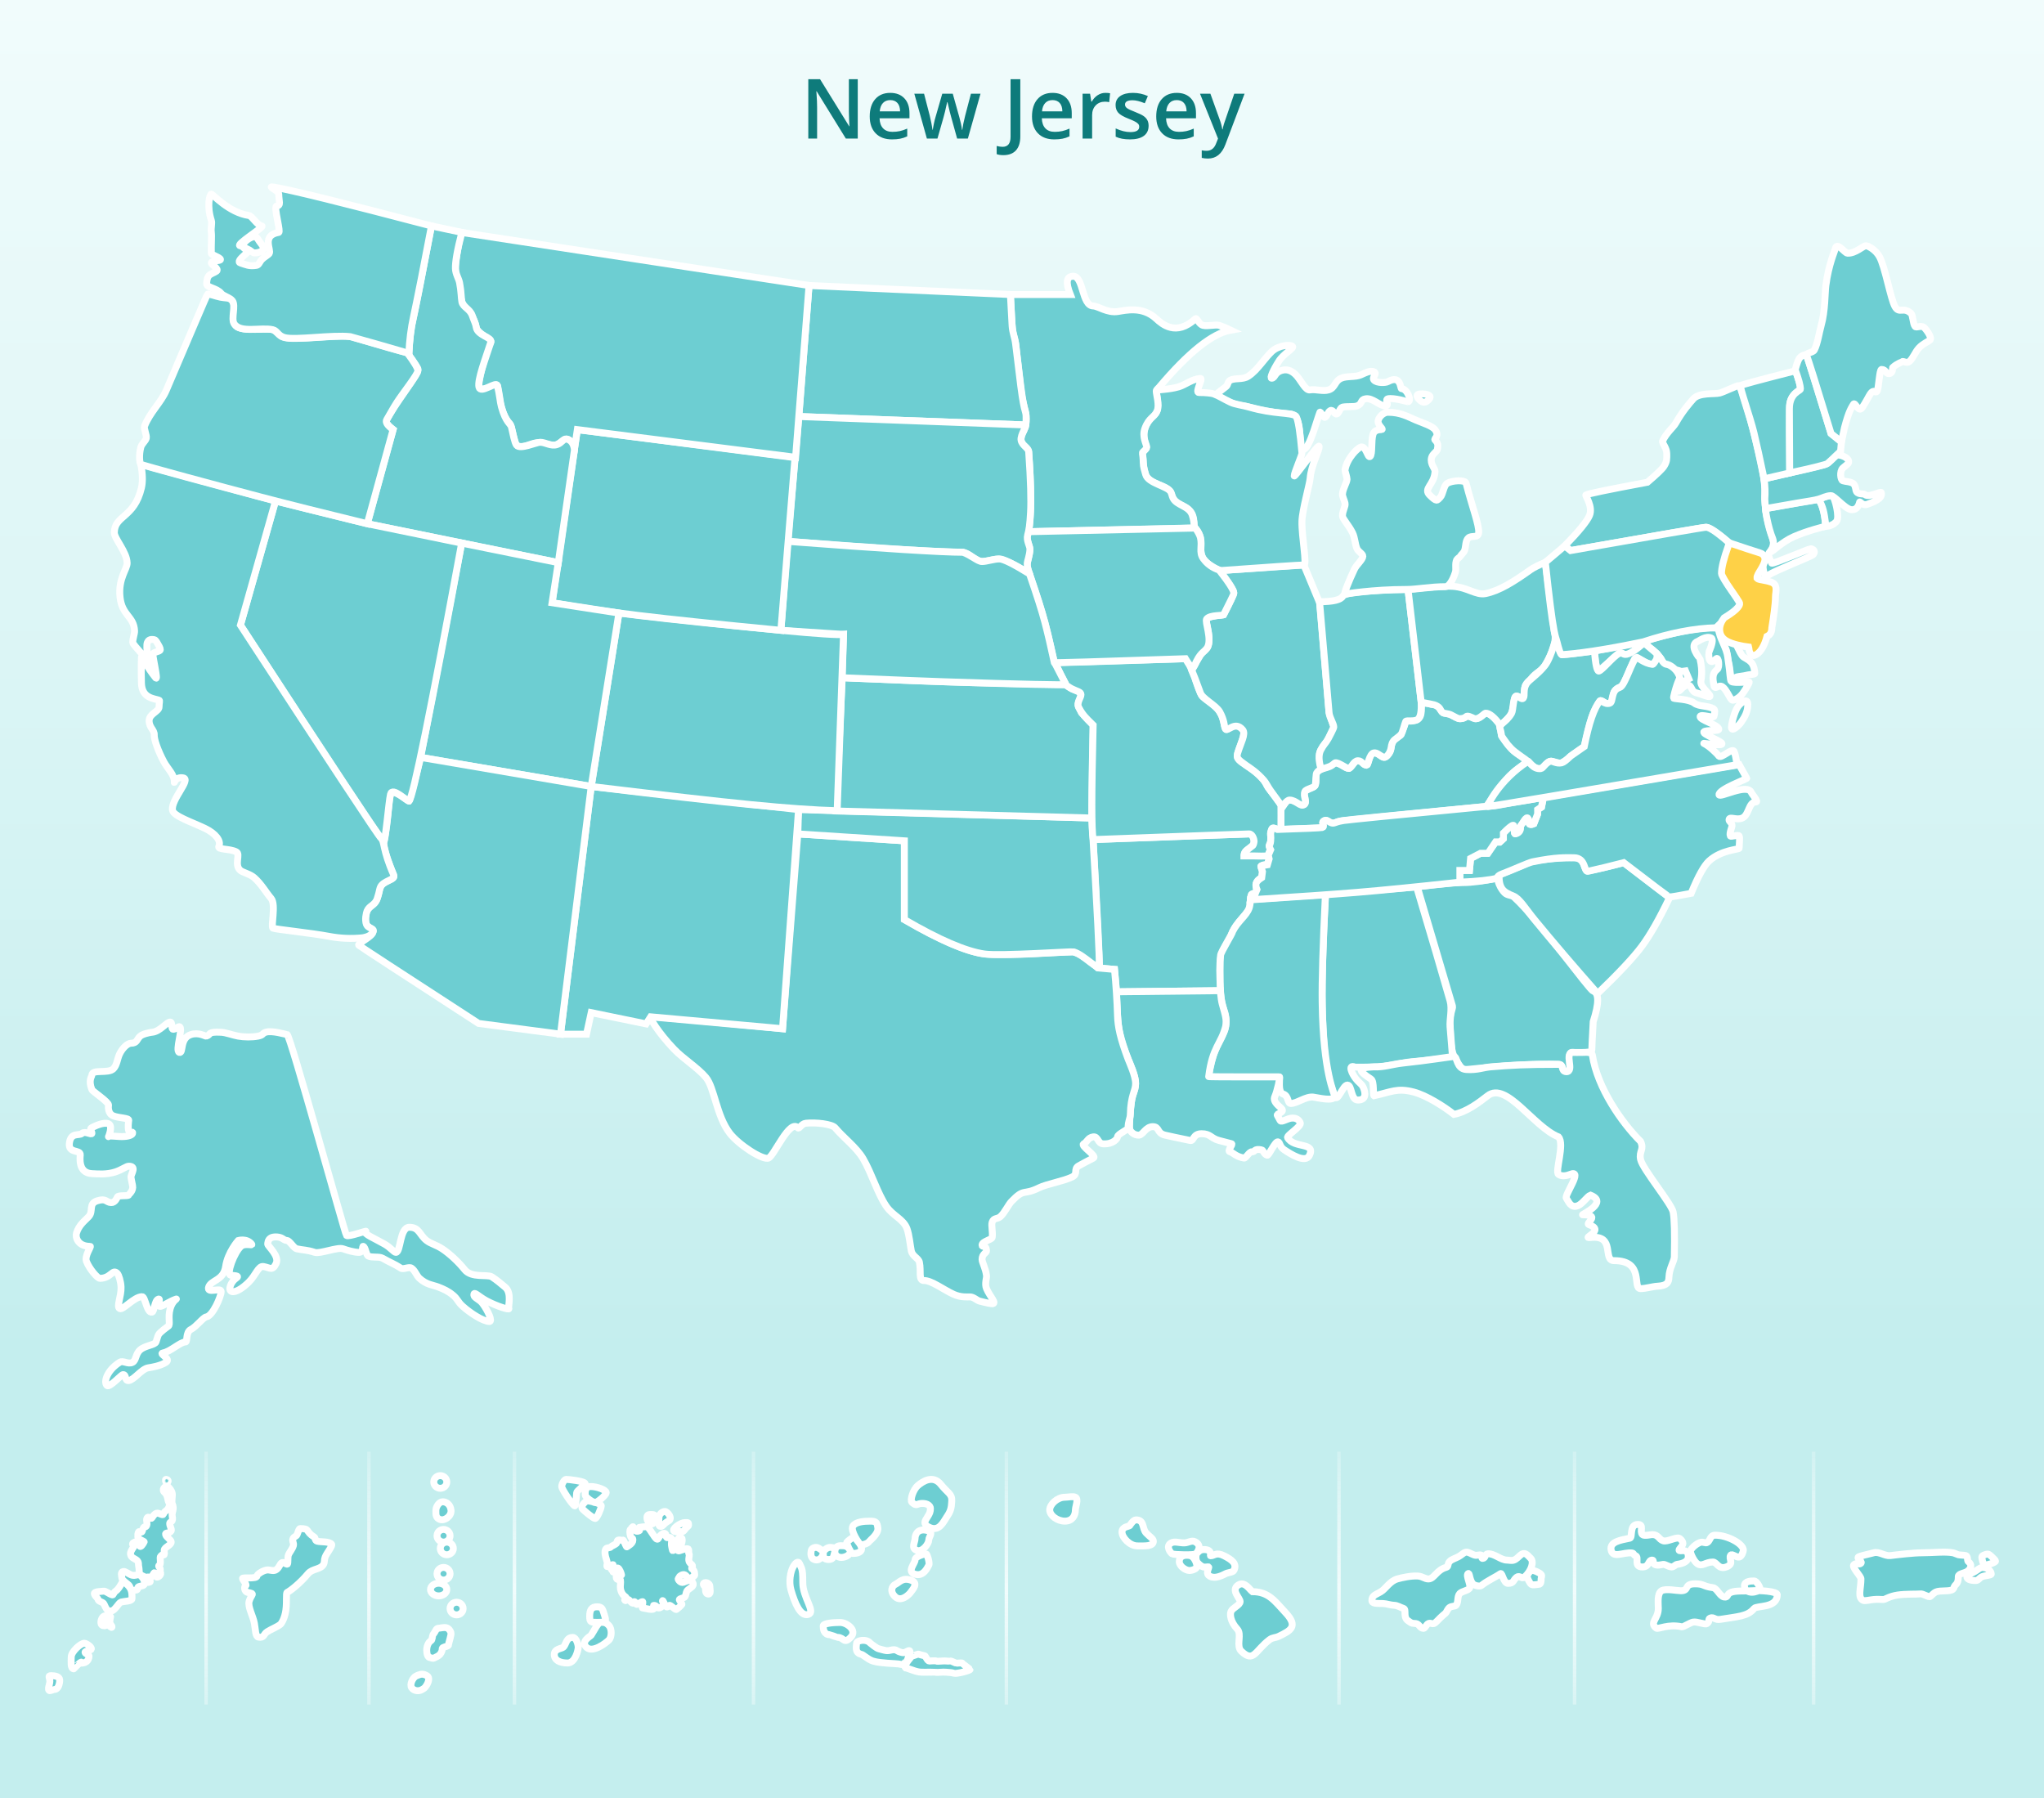 <?xml version="1.0" encoding="UTF-8"?>
<svg width="590px" height="519px" viewBox="0 0 590 519" version="1.1" xmlns="http://www.w3.org/2000/svg" xmlns:xlink="http://www.w3.org/1999/xlink">
    <title>map-new-jersey</title>
    <defs>
        <linearGradient x1="48.085%" y1="0%" x2="48.085%" y2="75.422%" id="linearGradient-1">
            <stop stop-color="#F1FCFC" offset="0%"></stop>
            <stop stop-color="#C4EEEE" offset="100%"></stop>
        </linearGradient>
        <filter x="0.0%" y="0.0%" width="100.0%" height="100.0%" filterUnits="objectBoundingBox" id="filter-2">
            <feGaussianBlur stdDeviation="0" in="SourceGraphic"></feGaussianBlur>
        </filter>
        <linearGradient x1="50%" y1="0.923%" x2="50%" y2="100%" id="linearGradient-3">
            <stop stop-color="#FFFFFF" stop-opacity="0.23" offset="0%"></stop>
            <stop stop-color="#F1FCFC" offset="54.316%"></stop>
            <stop stop-color="#FFFFFF" stop-opacity="0.342" offset="100%"></stop>
        </linearGradient>
        <path d="M466.792,104.014 C469.927,105.078 472.556,105.938 474.677,106.596 C477.859,107.583 469.861,113.402 474.817,114.32 C477.25,114.771 478.045,114.855 478.489,115.412 C478.926,115.959 478.489,117.069 478.489,118.291 C478.489,121.171 477.432,127.024 477.432,127.253 C477.432,129.149 476.268,128.562 476.074,129.372 C475.206,132.997 473.601,134.262 473.124,134.262 C472.694,134.262 473.021,131.961 472.149,131.865 C470.467,131.679 467.576,131.175 465.872,130.202 C464.742,129.558 464.374,128.685 464.374,127.735 C464.374,126.864 464.727,125.964 465.434,125.033 C469.333,122.792 470.816,120.901 469.883,119.363 C468.216,116.615 464.906,112.38 464.906,111.56 C464.906,110.045 465.535,107.53 466.792,104.014 Z" id="path-4"></path>
        <filter x="-129.3%" y="-63.7%" width="358.4%" height="224.9%" filterUnits="objectBoundingBox" id="filter-5">
            <feMorphology radius="2.5" operator="dilate" in="SourceAlpha" result="shadowSpreadOuter1"></feMorphology>
            <feOffset dx="0" dy="0" in="shadowSpreadOuter1" result="shadowOffsetOuter1"></feOffset>
            <feGaussianBlur stdDeviation="5" in="shadowOffsetOuter1" result="shadowBlurOuter1"></feGaussianBlur>
            <feComposite in="shadowBlurOuter1" in2="SourceAlpha" operator="out" result="shadowBlurOuter1"></feComposite>
            <feColorMatrix values="0 0 0 0 0   0 0 0 0 0.491   0 0 0 0 0.491  0 0 0 1 0" type="matrix" in="shadowBlurOuter1"></feColorMatrix>
        </filter>
    </defs>
    <g id="Page-3-Maps" stroke="none" stroke-width="1" fill="none" fill-rule="evenodd">
        <g id="59-states-&amp;-territories" transform="translate(-637, -622)">
            <g id="map-new-jersey" transform="translate(637, 622)">
                <g id="States-&amp;-Territories-Copy">
                    <rect id="gradient-bgd" fill="url(#linearGradient-1)" filter="url(#filter-2)" x="0" y="0" width="590" height="519"></rect>
                    <g id="Bottom-states-and-territories" transform="translate(14, 295)">
                        <path d="M46,124 L46,197 L45,197 L45,124 L46,124 Z M93,124 L93,197 L92,197 L92,124 L93,124 Z M135,124 L135,197 L134,197 L134,124 L135,124 Z M204,124 L204,197 L203,197 L203,124 L204,124 Z M277,124 L277,197 L276,197 L276,124 L277,124 Z M373,124 L373,197 L372,197 L372,124 L373,124 Z M441,124 L441,197 L440,197 L440,124 L441,124 Z M510,124 L510,197 L509,197 L509,124 L510,124 Z" id="vertical-bars" fill="url(#linearGradient-3)"></path>
                        <path d="M347.499,164.414 C352.232,164.414 354.002,167.187 357.069,170.466 C360.904,174.564 358.382,175.69 355.087,177.313 C354.8,177.454 354.509,177.534 354.217,177.602 L353.777,177.701 C353.336,177.804 352.895,177.937 352.46,178.268 C348.263,181.462 347.896,185.018 344.323,181.619 C343.547,180.881 343.547,179.789 343.625,178.673 L343.664,178.157 C343.749,177.04 343.804,175.95 343.132,175.216 C341.07,172.964 340.993,170.908 341.33,170.123 C341.802,169.021 343.959,168.332 343.959,167.253 C343.959,166.277 341.221,163.977 343.381,162.517 C345.257,161.25 346.68,163.795 347.499,164.414 Z M333.509,152.248 C336.076,152.248 335.217,154.053 335.431,154.053 C336.532,154.053 337.048,152.905 339.323,154.053 C341.599,155.202 343.132,156.32 342.173,158.273 C341.893,158.843 340.409,158.878 339.743,159.236 C338.126,160.106 336.131,160.803 334.873,159.697 C333.991,158.922 335.108,157.423 334.873,157.271 C334.736,157.181 333.877,157.423 333.311,157.271 C332.679,157.1 331.843,156.239 331.637,155.997 C331.117,155.386 331.024,153.694 331.637,153.204 C331.768,153.098 332.284,152.248 333.509,152.248 Z M326.399,155.698 C326.399,154.222 327.701,153.725 329.293,153.955 C330.885,154.185 331.505,156.5 331.505,157.135 C331.505,157.769 330.235,158.3 329.293,158.3 C328.35,158.3 326.399,157.174 326.399,155.698 Z M324.069,150.333 C325.057,149.791 326.472,150.368 327.891,150.333 C328.938,150.308 329.967,149.499 330.933,149.987 C333.209,151.136 331.555,153.032 331.23,153.478 C330.905,153.924 324.768,153.782 324.321,153.478 C323.874,153.173 322.352,151.276 324.069,150.333 Z M314.294,151.198 C316.493,151.198 318.913,151.403 318.913,149.818 C318.913,149.135 317.804,148.49 316.854,147.494 C315.596,146.175 316.428,143.686 313.885,143.686 C313.223,143.686 312.337,144.894 312.154,145.276 C311.971,145.656 309.868,145.512 309.868,147.208 C309.868,148.794 312.094,151.198 314.294,151.198 Z M293.368,144.053 C295.568,144.053 296.413,142.4 296.413,140.814 C296.413,139.858 297.409,137.675 296.413,137.153 C295.756,136.809 294.242,137.153 293.368,137.153 C291.169,137.153 289,139.228 289,140.814 C289,142.4 291.169,144.053 293.368,144.053 Z" id="Hawaii-blue" stroke="#FFFFFF" stroke-width="2" fill="#6DCED2"></path>
                        <path d="M409.032,153.028 C409.827,152.845 410.724,153.607 411.708,153.873 C412.339,154.043 413.109,153.638 413.571,153.873 C414.014,154.098 413.488,154.849 413.983,154.814 C414.873,154.75 414.57,153.556 415.443,153.482 C417.315,153.324 419.221,155.303 420.958,155.296 C421.558,155.293 422.297,155.53 422.983,155.296 C423.68,155.058 424.324,154.347 424.863,153.873 C426.064,152.816 426.797,153.727 427.661,154.617 L427.856,154.814 C428.809,155.755 428.121,158.359 425.993,160.238 C425.319,160.832 424.615,159.612 423.794,160.238 C422.719,161.057 423.057,162.015 421.297,162.015 C419.974,162.015 419.635,158.853 419.123,159.207 C417.499,160.329 415.333,161.227 413.571,162.652 C413.247,162.913 411.63,162.809 411.025,162.015 C410.137,160.851 410.211,158.804 409.739,159.207 C409.052,159.793 410.781,162.755 410.142,163.477 C409.51,164.191 407.991,164.248 407.331,164.972 C406.574,165.804 407.025,167.504 406.303,168.338 C406,168.688 405.028,168.549 404.45,168.946 C403.816,169.382 403.574,170.35 403.22,170.64 C402.537,171.197 402.263,171.463 401.767,171.922 C401.334,172.323 400.321,173.49 399.912,173.612 C399.693,173.677 399.508,173.659 399.329,173.623 L399.063,173.563 C398.84,173.515 398.606,173.489 398.309,173.612 C397.726,173.853 397.328,175 396.928,175 C395.787,175 395.753,173.756 394.695,173.612 C393.787,173.488 393.691,173.781 392.323,172.72 C390.955,171.66 392.027,169.514 391.131,169.245 C390.233,168.977 389.338,168.351 388.397,168.338 C387.4,168.325 386.279,167.875 385.209,167.833 C383.497,167.764 382,167.974 382,166.93 C382,165.541 382.992,165.339 384.526,164.461 C385.967,163.635 387.131,161.37 389.326,160.739 C390.678,160.35 393.358,159.777 395.256,159.898 C396.627,159.986 397.242,160.739 398.309,160.739 C399.998,160.739 400.66,158.105 403.488,157.376 C404.151,157.206 403.767,156.372 404.45,155.674 C405.064,155.046 406.115,154.789 407.036,154.289 C407.816,153.865 408.47,153.157 409.032,153.028 Z M428.331,158.273 C428.772,158.273 430.252,158.791 430.844,159.451 C431.195,159.843 430.844,160.379 430.844,160.632 L430.844,160.632 L430.843,160.868 C430.839,161.517 430.784,162.289 430.159,162.289 C429.816,162.289 428.438,162.625 427.991,162.289 C427.524,161.939 426.837,160.464 426.837,160.116 C426.837,159.436 427.629,158.273 428.331,158.273 Z" id="American-Samoa-blue" stroke="#FFFFFF" stroke-width="2" fill="#6DCED2"></path>
                        <path d="M540.861,153.188 C543.943,153.188 547.407,152.765 549.707,153.188 C550.139,153.267 550.887,153.645 551.259,153.747 C551.679,153.862 553.095,153.865 553.456,153.997 C554.119,154.239 553.736,155.472 554.2,155.797 C555.256,156.534 554.996,157.769 553.839,158.559 C552.996,159.135 551.259,159.186 551.259,160.061 C551.259,161.711 550.91,162.005 550.214,162.741 C549.991,162.978 550.12,163.366 549.707,163.721 C548.829,164.478 545.998,163.928 544.756,164.516 C544.317,164.724 543.809,165.208 543.226,165.759 C542.744,166.214 541.118,164.886 540.214,165.055 C539.592,165.172 536.05,165.026 533.688,165.391 C531.262,165.766 530.182,166.673 529.651,166.673 C529.105,166.673 527.916,166.562 526.832,166.673 C525.524,166.808 524.311,167.154 523.801,166.921 C522.102,166.144 523.165,163.63 523.165,160.726 C523.165,160.345 522.604,159.616 522.053,158.866 L521.819,158.544 C521.206,157.688 520.713,156.864 521.193,156.558 C522.19,155.92 522.606,156.779 523.165,156.203 C523.701,155.649 521.689,154.755 522.527,154.345 C523.036,154.096 524.868,153.676 526.057,153.386 L526.493,153.278 C526.624,153.245 526.738,153.214 526.832,153.188 C528.405,152.744 530.036,154.188 531.637,153.997 C533.916,153.724 538.245,153.188 540.861,153.188 Z M559.811,153.569 C560.132,153.569 560.594,154.033 560.995,154.402 C561.544,154.906 562,155.379 562,155.595 C562,155.97 559.848,156.692 559.089,156.692 C558.329,156.692 558.056,154.777 558.056,154.402 C558.056,154.028 559.052,153.569 559.811,153.569 Z M556.325,161.195 C557.096,161.195 557.336,160.382 558.18,160.061 C559.206,159.67 560.771,159.729 560.771,159.318 C560.771,158.568 559.888,157.44 558.18,157.44 C557.468,157.44 556.794,158.179 555.995,158.613 C554.877,159.219 553.725,159.624 553.725,160.061 C553.725,160.81 554.617,161.195 556.325,161.195 Z" id="Puerto-Rico-blue" stroke="#FFFFFF" stroke-width="2" fill="#6DCED2"></path>
                        <path d="M471.503,174.561 C472.079,174.561 473.813,173.357 474.74,173.185 C475.817,172.984 478.091,173.979 478.655,173.651 C479.685,173.052 478.916,172.335 479.621,172.04 C480.695,171.591 480.942,172.678 482.597,172.399 C487.462,171.582 490.481,171.582 492.304,169.279 C493.053,168.333 499,169.279 499,165.284 C499,164.293 493.904,163.989 491.694,164.143 C489.534,164.293 487.086,164.065 485.717,164.578 C484.285,165.114 484.942,166.142 483.72,165.957 C482.326,165.747 481.699,163.42 480.412,163.252 C477.452,162.865 477.93,162.147 475.329,162.147 C471.842,162.147 473.805,164.143 471.186,164.143 C470.061,164.143 466.778,163.437 465.614,164.143 C464.275,164.954 464.673,167.853 464.673,169.279 C464.673,172.331 461.973,173.331 464.086,174.936 C464.621,175.342 467.553,173.651 471.503,174.561 Z M460.086,157.28 C462.162,157.28 461.678,155.275 462.916,155.294 C463.474,155.302 462.967,156.135 463.595,156.536 C464.304,156.989 465.683,156.576 466.079,156.536 C466.698,156.474 467.616,157.257 468.552,157.28 C469.071,157.293 469.726,156.572 470.026,156.536 C472.212,156.273 473.324,155.484 473.324,154.32 C473.324,151.568 470.735,153.058 470.664,152.424 C470.627,152.085 471.483,151.366 471.72,150.783 C472.011,150.067 471.034,149.08 470.664,148.969 C469.628,148.655 467.247,150.086 466.079,149.726 C464.767,149.322 464.754,147.934 462.916,147.934 C462.522,147.934 460.567,148.415 460.086,147.934 C459.175,147.022 460.69,145 458.76,145 C456.211,145 457.331,148.787 456.458,148.969 C453.805,149.521 450.542,149.992 451.054,152.424 C451.565,154.856 454.537,153 457.019,153.235 C457.727,153.303 457.428,153.82 458.08,154.023 C459.297,154.402 457.367,157.28 460.086,157.28 Z M492.304,161.32 C493.079,161.32 494.037,163.087 494.037,163.604 C494.037,164.121 492.593,164.578 491.694,164.578 C490.796,164.578 489.534,164.129 489.534,162.724 C489.534,161.32 491.53,161.32 492.304,161.32 Z M481.094,148.108 C484.707,148.108 489.22,150.614 489.22,152.424 C489.22,152.701 488.788,154.267 488.044,154.418 C487.173,154.595 485.946,153.366 485.563,153.885 C484.829,154.882 486.729,156.341 484.362,157.25 C481.996,158.159 481.606,155.852 480.437,155.852 C478.27,155.852 477.349,157.303 475.936,156.341 C474.992,155.699 473.944,153.465 473.944,152.74 C473.944,152.115 475.443,150.665 476.736,150.206 C477.621,149.892 478.283,150.569 478.808,150.206 C479.131,149.982 479.323,149.661 479.5,149.336 L479.631,149.093 C479.918,148.573 480.24,148.108 481.094,148.108 Z" id="US-Virgin-Islands-blue" stroke="#FFFFFF" stroke-width="2" fill="#6DCED2"></path>
                        <path d="M251.144,182.446 L251.199,182.462 C251.373,182.579 252.691,182.862 252.961,182.938 C253.143,182.988 253.708,184.432 254.243,184.432 C254.533,184.432 256.04,184.274 256.266,184.432 C256.538,184.621 258.483,184.295 259.132,184.432 C259.246,184.456 260.261,184.458 260.327,184.432 C260.555,184.34 261.898,185.085 262.091,185.061 C262.246,185.042 263.737,184.901 263.792,185.061 C263.865,185.27 266,186.8 266,186.868 C266,187.196 262.098,188.184 261.403,187.97 C260.647,187.737 260.294,187.763 259.132,187.657 C258.618,187.61 257.88,187.62 257.652,187.657 C257.354,187.706 256.208,187.741 255.906,187.657 C255.858,187.644 255.241,187.643 254.583,187.646 L254.187,187.648 C253.598,187.652 253.062,187.657 252.961,187.657 C251.404,187.657 251.21,187.613 250.129,187.31 C249.623,187.169 247.514,186.364 247.357,186.364 C246.689,185.76 249.257,182.916 249.279,182.938 C249.428,183.08 250.986,182.32 251.199,182.462 Z M233.253,179.297 C233.253,178.493 236.094,177.887 237.231,179.297 C237.305,179.388 239.079,180.751 239.536,180.858 C239.995,180.966 241.158,181.332 241.835,181.423 C242.912,181.567 243.989,180.762 244.961,181.45 C245.288,181.681 246.307,182.085 246.895,182.013 C247.478,181.942 248.209,181.298 248.509,181.45 C249.099,181.749 247.932,183.799 247.932,184.005 C247.932,184.17 246.769,185.624 246.074,185.41 C245.318,185.177 243.396,185.168 242.234,185.061 C240.91,184.94 239.199,184.834 237.956,184.432 C236.405,183.929 235.071,182.462 234.466,182.462 C232.628,181.944 233.253,180.101 233.253,179.297 Z M228.508,173.297 C230.416,173.297 233.548,175.546 231.544,177.603 C229.54,179.66 229.683,177.603 227.776,177.603 C227.669,177.603 225.583,176.836 225.481,176.833 C223.747,176.796 223.62,175.087 223.62,174.327 C223.62,173.523 226.601,173.297 228.508,173.297 Z M214.953,157.223 C215.503,156.225 216.392,155.33 216.814,156.384 C217.012,156.88 217.178,157.179 217.312,157.504 L217.371,157.656 C217.609,158.305 217.727,159.176 217.727,161.857 C217.727,166.145 221.574,170.306 219.301,170.983 C217.028,171.66 215.416,167.734 214.311,163.878 C213.649,161.565 214.129,158.719 214.953,157.223 Z M254.181,145.814 C257.104,147.249 258.289,144.28 259.342,142.737 C260.396,141.193 260.622,140.313 260.728,138.236 C260.834,136.159 259.523,135.918 257.584,133.474 C255.265,130.552 252.193,132.693 250.934,133.784 C249.498,135.027 248.636,138.079 249.231,138.618 C250.698,139.947 250.553,138.936 252.193,138.936 C252.885,138.936 253.669,139.078 254.091,139.466 C254.616,139.949 254.56,140.261 254.56,140.588 C254.56,143.001 251.259,144.379 254.181,145.814 Z M250.601,152.481 C252.282,153.116 254.091,150.565 254.091,149.493 C254.091,148.421 255.826,147.144 253.323,146.675 C250.819,146.206 250.135,147.99 250.135,149.062 C250.135,150.134 248.919,151.846 250.601,152.481 Z M250.135,159.376 C252.633,160.11 253.728,157.366 254.091,156.77 C254.454,156.174 253.595,153.48 253.323,153.48 C253.05,153.48 250.135,154.168 250.135,155.24 C250.135,156.312 247.638,158.643 250.135,159.376 Z M234.519,150.885 C234.969,150.97 236.507,150.539 236.87,149.943 C237.071,149.612 239.608,147.755 239.396,146.049 C239.184,144.344 238.815,144.057 237.212,144.057 C235.426,144.057 233.02,144.21 232.182,145.491 C231.345,146.772 234.069,150.801 234.519,150.885 Z M231.953,153.37 C232.226,153.37 233.681,153.458 234.392,152.759 C235.102,152.059 234.366,150.895 234.119,150.553 C233.634,149.882 232.632,148.642 232.511,148.642 C232.238,148.642 230.662,149.795 230.448,150.128 C230.235,150.462 231.68,153.37 231.953,153.37 Z M228.892,154.537 C230.196,154.537 232.005,153.462 231.302,152.337 C230.598,151.212 229.936,151.141 228.689,151.141 C227.442,151.141 227.105,151.811 226.993,152.721 C226.882,153.631 227.588,154.537 228.892,154.537 Z M225.178,155.129 C226.687,155.129 226.617,154.039 226.836,153.357 C227.317,151.86 226.767,151.705 225.777,151.621 C224.787,151.537 223.63,152.486 223.63,153.357 C223.63,154.229 223.668,155.129 225.178,155.129 Z M221.352,155.214 C222.884,155.519 223.759,153.749 223.581,153.084 C223.411,152.45 222.338,151.796 221.848,151.666 C221.232,151.504 220.296,151.839 220.163,152.543 C220.03,153.247 219.821,154.91 221.352,155.214 Z M244.481,165.952 C246.215,167.474 248.556,165.105 248.919,164.509 C249.282,163.913 251.368,161.929 248.919,161.09 C246.47,160.251 245.552,161.789 244.481,162.28 C243.411,162.772 242.747,164.431 244.481,165.952 Z" id="Marshall-Islands" stroke="#FFFFFF" stroke-width="2" fill="#6DCED2"></path>
                        <path d="M171.473,169.114 C171.977,169.114 174.843,170.034 174.785,169.114 C174.755,168.647 174.403,168.371 174.785,168.371 C175.564,168.371 175.476,169.029 176.058,169.114 C176.755,169.217 177.455,168.222 177.709,168.089 C178.102,167.882 176.971,167.227 177.246,166.995 C177.426,166.842 177.834,168.279 178.289,168.726 C178.641,169.072 179.054,168.456 179.214,168.371 C179.561,168.188 180.942,169.756 181.26,169.531 C181.836,169.123 182.362,168.644 182.819,168.089 C182.972,167.902 181.948,166.849 182.101,166.656 C182.349,166.34 183.488,166.233 183.709,165.898 C184.002,165.451 184.018,164.705 184.268,164.243 C184.561,163.702 185.86,163.141 186.041,162.595 C186.168,162.213 186.168,162.135 185.761,161.427 C185.355,160.718 184.26,161.365 183.276,161.698 C182.399,161.994 181.717,160.92 181.752,160.738 C181.8,160.491 182.051,160.377 182.101,160.133 C182.145,159.915 183.077,159.256 183.709,159.57 C184.403,159.915 184.802,161.238 184.835,160.989 C184.912,160.402 186.519,160.189 186.519,159.57 C186.519,158.464 186.187,158.099 185.761,157.842 C185.358,157.599 186.199,157.189 185.761,156.695 C185.563,156.47 184.938,156.13 184.835,155.39 C184.738,154.699 185.168,153.606 184.835,153.398 C184.682,153.303 185.008,152.121 184.527,152.026 C183.725,151.869 182.001,152.796 181.752,152.616 C181.474,152.415 181.952,152.518 182.442,151.377 C182.693,150.791 183.389,148.811 182.442,148.811 C181.752,148.811 181.492,149.418 181.097,150.536 C180.993,150.829 180.577,151.106 180.508,151.377 C180.36,151.958 180.335,152.66 180.247,152.616 C180.024,152.505 180.011,151.825 179.874,151.377 C179.763,151.013 179.816,149.921 179.874,149.547 C180.006,148.7 179.214,148.7 178.714,148.811 C178.496,148.859 178.366,148.807 178.289,148.455 C178.226,148.167 178.274,147.57 177.709,147.57 C177.252,147.57 176.649,148.114 176.391,148.455 C176.009,148.959 176.042,149.318 175.661,149.256 C174.981,149.146 173.35,145.659 172.669,145.659 C171.921,145.659 171.207,145.728 170.526,145.86 C170.181,145.927 170.853,146.718 170.526,146.816 C170.34,146.872 169.849,147.157 169.443,146.816 C169.094,146.523 168.824,145.595 168.673,145.659 C168.317,145.808 168.36,146.191 168.026,146.384 C167.728,146.557 167.728,147.554 168.026,148.455 C168.325,149.356 168.673,148.611 168.673,149.547 C168.673,150.484 167.388,151.166 166.962,151.472 C166.718,151.647 166.065,149.374 165.822,149.547 C165.63,149.685 164.835,149.388 164.402,149.547 C164.011,149.692 164.179,150.276 163.87,150.536 C163.475,150.868 162.537,151.229 162.343,151.472 C162.019,151.878 161.249,151.619 160.94,152.026 C160.101,153.13 161.234,155.339 161.291,156.095 C161.316,156.432 161.018,157.153 161.291,157.177 C161.812,157.224 163.045,156.341 162.961,156.695 C162.907,156.923 162.343,157.196 162.343,157.604 C162.343,158.069 162.895,158.272 162.961,158.726 C162.994,158.948 163.946,157.366 164.402,157.604 C164.857,157.842 165.353,159.216 165.402,159.57 C165.442,159.869 163.87,158.839 163.87,160.133 C163.87,161.427 165,160.594 165.082,160.989 C165.24,161.746 164.976,162.76 165.082,163.467 C165.263,164.682 165.844,165.464 166.551,165.898 C167.151,166.266 165.8,166.77 166.551,166.995 C166.73,167.049 167.117,166.606 167.303,166.656 C167.792,166.785 168.132,167.655 168.673,167.73 C168.98,167.773 168.806,167.265 169.133,167.296 C169.402,167.322 169.518,168.074 169.802,168.089 C170.2,168.109 171.047,167.281 171.473,167.296 C171.733,167.305 171.201,169.114 171.473,169.114 Z M161.737,178.391 C162.644,177.497 162.644,175.112 161.737,174.156 C160.83,173.2 160.285,173.259 159.265,173.259 C158.666,173.259 156.962,176.55 156.624,177 C156.388,177.316 153.523,178.754 155.28,180.471 C157.038,182.189 160.83,179.286 161.737,178.391 Z M149.834,185 C152.073,185 152.902,181.25 152.902,180.471 C152.902,179.693 152.349,177.615 151.329,177.615 C149.307,177.615 149.451,179.802 148.548,180.471 C147.978,180.893 146,180.893 146,182.552 C146,184.211 147.596,185 149.834,185 Z M158.818,173.259 C160.995,173.259 161.04,172.918 160.477,171.187 C159.914,169.457 159.914,168.775 158.343,168.775 C156.772,168.775 156.209,169.635 156.209,171.531 C156.209,173.427 156.64,173.259 158.818,173.259 Z M157.794,138.712 C158.303,138.712 160.978,136.6 160.978,135.822 C160.978,135.044 158.303,134.066 156.568,134.066 C154.832,134.066 154.916,135.662 154.916,136.441 C154.916,137.219 157.284,138.712 157.794,138.712 Z M157.794,143.283 C158.303,143.283 159.55,140.423 159.55,139.644 C159.55,138.866 156.089,138.193 155.579,138.193 C155.069,138.193 153.34,139.772 154.214,140.626 C155.088,141.48 157.284,143.283 157.794,143.283 Z M151.902,139.644 C152.225,139.644 152.38,136.758 152.461,135.822 C152.507,135.284 154.916,133.54 154.916,133.256 C154.916,132.478 149.918,132 149.409,132 C148.899,132 148.14,133.288 148.14,134.066 C148.14,134.844 151.392,139.644 151.902,139.644 Z M189.637,161.797 C190.402,161.797 190.891,162.359 190.891,162.872 C190.891,163.384 191.3,165.099 190.535,165.099 C189.77,165.099 189.637,164.486 189.637,163.448 C189.637,162.986 189.154,162.706 189.053,162.429 C188.928,162.084 189.213,161.797 189.637,161.797 Z M183.656,144.47 C184.676,144.47 184.749,144.399 184.749,145.178 C184.749,145.558 184.279,145.734 183.959,146.102 C183.625,146.487 183.429,147.055 182.908,147.055 C181.888,147.055 180.44,147.415 180.44,146.637 C180.44,145.859 182.636,144.47 183.656,144.47 Z M177.919,141.263 C178.684,141.263 180.317,143.32 178.945,144.008 C177.573,144.695 177.441,145.571 176.676,145.571 C176.111,145.571 176.122,144.78 176.166,143.948 L176.182,143.654 C176.192,143.458 176.201,143.265 176.201,143.085 C176.201,142.047 177.154,141.263 177.919,141.263 Z M172.74,143.068 C172.74,142.179 173.271,142.136 173.904,142.142 L174.118,142.145 L174.118,142.145 L174.227,142.145 C174.992,142.145 175.364,142.587 174.773,143.068 C174.183,143.549 174.992,144.843 174.227,144.843 C173.462,144.843 172.74,144.106 172.74,143.068 Z" id="Micronesia" stroke="#FFFFFF" stroke-width="2" fill="#6DCED2"></path>
                        <path d="M110.068,183.416 C110.271,183.416 110.874,183.777 111.271,183.579 C111.704,183.363 112.682,182.937 113.038,182.468 C114.009,181.188 113.369,180.851 113.862,180.559 C114.404,180.239 115.475,180.208 115.475,179.756 C115.475,179.184 116.369,176.79 116.163,176.241 C115.979,175.749 115.624,175.017 114.803,174.814 C114.118,174.644 112.965,174.962 112.671,174.962 C111.791,174.962 111.936,175.629 111.002,176.808 C110.832,177.023 110.761,178.334 110.47,178.51 C108.58,179.651 109.028,183.416 110.068,183.416 Z M112.618,165.63 C113.917,165.63 114.971,164.812 114.971,163.803 C114.971,162.794 113.917,161.976 112.618,161.976 C111.318,161.976 110.265,162.794 110.265,163.803 C110.265,164.812 111.318,165.63 112.618,165.63 Z M117.794,171.11 C118.834,171.11 119.677,170.292 119.677,169.283 C119.677,168.275 118.834,167.457 117.794,167.457 C116.755,167.457 115.912,168.275 115.912,169.283 C115.912,170.292 116.755,171.11 117.794,171.11 Z M114.03,161.063 C115.069,161.063 115.912,160.245 115.912,159.236 C115.912,158.227 115.069,157.409 114.03,157.409 C112.99,157.409 112.147,158.227 112.147,159.236 C112.147,160.245 112.99,161.063 114.03,161.063 Z M114.971,153.756 C116.01,153.756 116.853,152.938 116.853,151.929 C116.853,150.92 116.01,150.102 114.971,150.102 C113.931,150.102 113.088,150.92 113.088,151.929 C113.088,152.938 113.931,153.756 114.971,153.756 Z M114.03,150.102 C115.069,150.102 115.912,149.284 115.912,148.276 C115.912,147.267 115.069,146.449 114.03,146.449 C112.99,146.449 112.147,147.267 112.147,148.276 C112.147,149.284 112.99,150.102 114.03,150.102 Z M113.088,134.575 C114.128,134.575 114.971,133.757 114.971,132.748 C114.971,131.739 114.128,130.921 113.088,130.921 C112.049,130.921 111.206,131.739 111.206,132.748 C111.206,133.757 112.049,134.575 113.088,134.575 Z M106.653,188.518 C107.399,188.209 108.161,187.995 109.319,188.729 C110.049,189.192 109.73,190.452 109.146,191.397 C108.597,192.285 108.439,192.285 107.84,192.657 C106.983,193.19 105.51,193.16 104.831,192.147 C104.153,191.134 105.226,189.108 106.153,188.729 C106.237,188.695 106.321,188.659 106.404,188.624 Z M113.775,138.457 C114.815,138.457 116.008,139.218 116.188,140.902 C116.369,142.587 114.363,144.057 113.011,143.575 C111.836,143.157 111.807,142.222 111.819,141.322 L111.823,141.054 L111.823,141.054 L111.824,140.921 C111.824,139.912 112.736,138.457 113.775,138.457 Z" id="Northern-Mariana-Islands-blue" stroke="#FFFFFF" stroke-width="2" fill="#6DCED2"></path>
                        <path d="M67.455,156 C67.926,155.844 68.685,156.623 68.947,156.45 C69.209,156.278 68.991,154.475 69.248,153.832 C69.631,152.875 70.432,152.113 70.694,151.076 C70.86,150.418 70.334,149.823 70.525,149.245 C70.789,148.443 71.527,148.538 71.766,147.913 C72.153,146.903 72.287,146.201 72.658,146.201 C75.648,146.201 74.002,147 76.674,148.618 C77.085,148.868 76.862,149.667 77.543,149.841 C78.655,150.125 80.982,149.844 81.714,150.704 C82.1,151.157 80.34,153.198 79.86,154.419 C79.547,155.212 79.723,155.851 79.427,156.45 C78.62,158.082 76.191,157.683 74.915,159.22 C72.675,161.919 69.902,164.122 68.888,164.616 C68.493,164.809 68.855,167.206 68.515,169.745 C68.204,172.062 67.252,173.612 66.888,173.887 C65.895,174.636 64.294,175.24 63.117,175.987 C61.975,176.712 62.364,177.822 60.58,177.523 C59.704,177.376 59.771,175.423 59.426,173.512 C59.068,171.529 57.458,168.722 57.911,167.196 C58.563,165.006 59.801,165.079 57.491,164.616 C56.452,164.408 56.425,162.827 56.918,162.666 C57.41,162.506 56.008,160.981 56.008,160.592 C56.008,160.204 60.172,160.805 60.172,159.89 C60.172,159.539 61.431,158.501 62.842,158.183 C63.751,157.978 64.671,158.564 65.531,158.183 C66.563,157.726 66.787,156.222 67.455,156 Z" id="Guam-blue" stroke="#FFFFFF" stroke-width="2" fill="#6DCED2"></path>
                        <path d="M21.467,161.44 C21.693,161.55 23.002,162.371 23.637,163.524 C24.191,164.528 24.095,165.838 24.095,166.447 C24.095,167.193 21.814,167.167 20.925,167.418 C20.255,167.607 19.139,169.957 18.14,169.957 C16.687,170.437 16.314,168.259 15.879,167.774 C15.502,167.356 14.283,167.194 14.283,166.588 C14.283,166.312 12.963,165.312 13.28,164.795 C13.563,164.333 15.458,164.34 15.879,164.263 C16.508,164.147 17.506,165.12 18.394,165.331 C18.793,165.425 18.712,164.701 19.387,164.263 C20.399,163.605 21.386,161.401 21.467,161.44 Z M21.586,158.58 C22.216,158.464 23.213,159.437 24.101,159.648 C25.1,159.885 25.965,159.373 26.1,159.438 C26.522,159.643 27.723,160.677 27.723,161.985 C27.723,162.731 26.988,162.689 26.1,162.94 C25.43,163.13 26.1,163.963 25.1,163.963 C23.647,164.443 23.652,163.042 23.217,162.558 C22.84,162.139 21.173,161.087 21.173,160.481 C21.173,159.958 20.696,158.744 21.586,158.58 Z M33.155,135.292 C32.967,134.071 34.321,133.833 34.546,134.112 C34.895,134.544 35.43,134.983 35.701,135.967 C35.862,136.551 35.466,138.402 35.701,138.95 C36.454,140.704 35.526,141.334 35.701,142.525 C35.742,142.798 35.914,143.473 35.701,143.924 C35.551,144.243 35.003,144.297 34.985,144.686 C34.95,145.462 35.649,146.438 35.413,146.852 C34.855,147.829 33.661,147.157 33.806,147.928 C33.943,148.656 35.413,149.444 35.413,150.046 C35.413,151.06 33.47,151.534 33.4,152.429 C33.368,152.833 33.539,153.472 33.4,153.713 C33.235,153.997 32.992,153.548 32.708,153.864 C32.424,154.18 32.246,154.18 32.239,154.608 C32.233,155.002 32.353,155.999 32.239,156.43 C32.129,156.846 31.786,156.697 31.812,157.069 C31.823,157.216 32.189,157.568 32.239,157.789 C32.333,158.206 32.144,158.519 32.239,158.659 C32.82,159.509 31.606,160.35 31.234,160.208 C30.923,160.09 31.018,158.942 30.552,158.942 C30.362,158.942 29.896,160.239 29.52,160.266 C29.406,160.274 28.55,160.056 28.428,160.266 C28.316,160.457 29.318,161.131 29.366,161.415 C29.427,161.784 28.549,161.747 28.428,161.743 C28.186,161.735 28.021,160.267 27.904,160.208 C27.486,159.998 26.51,159.663 26.326,159.237 C26.097,158.708 26.215,157.847 26.024,157.069 C25.889,156.523 26.158,155.947 25.527,155.37 C25.224,155.094 24.641,154.86 24.298,154.608 C23.88,154.3 23.724,153.967 23.67,153.533 C23.598,152.95 24.069,152.267 24.554,151.564 C24.825,151.171 24.11,150.921 24.298,150.529 C24.374,150.373 24.502,150.246 25.003,150.046 C25.161,149.983 25.527,150.046 25.786,149.707 C26.064,149.343 26.551,149.881 26.71,149.881 C26.988,149.881 26.023,151.338 26.508,151.365 C26.747,151.378 27.109,150.9 27.353,150.514 C27.497,150.286 27.6,150.09 27.612,150.046 C27.628,149.983 27.415,149.867 27.13,149.724 L26.905,149.613 C26.867,149.594 26.827,149.574 26.788,149.554 L26.552,149.432 C26.474,149.391 26.398,149.349 26.326,149.307 C25.973,149.099 25.783,148.841 25.786,148.787 C25.879,147.366 25.634,147.962 26.024,147.156 C26.134,146.927 26.408,147.467 26.92,147.156 C27.126,147.031 27.196,146.255 27.426,145.942 C27.687,145.587 28.098,145.694 28.159,145.615 C28.773,144.827 28.069,143.866 28.428,143.182 C28.818,142.439 29.553,143.48 29.811,143.182 C30.004,142.959 30.428,142.001 31.234,141.761 C31.853,141.577 32.937,142.528 33.155,142.043 C33.412,141.474 33.412,141.474 34.11,140.909 C34.808,140.344 34.979,139.278 34.985,139.208 C35.013,138.901 34.673,138.792 34.546,138.17 C34.471,137.796 34.323,136.929 33.959,136.285 C33.704,135.833 33.2,135.584 33.155,135.292 Z M33.959,132 C34.222,132 34.546,132.203 34.546,132.465 C34.546,132.726 34.393,132.835 34.13,132.835 C33.868,132.835 33.806,132.69 33.806,132.428 C33.806,132.167 33.697,132 33.959,132 Z M9.426,185.039 C10.477,185.039 11.691,184.556 11.691,182.987 C11.691,182.594 10.593,182.354 10.549,181.933 C10.498,181.452 12.299,181.405 12.364,180.972 C12.47,180.272 10.829,179.292 10.342,179.292 C9.292,179.292 6.559,181.711 6.559,183.281 C6.559,184.771 6.297,186.563 7.274,186.682 C7.318,186.687 8.893,184.908 9.426,184.739 C9.524,184.708 9.418,185.039 9.426,185.039 Z M1.771,192.617 C2.821,192.617 3.231,190.968 3.231,189.921 C3.231,188.875 1.792,188.656 0.741,188.656 C-0.309,188.656 0.389,189.229 0.389,190.276 C0.389,191.244 -0.487,192.83 0.389,193 C0.459,193.013 1.693,192.617 1.771,192.617 Z M16.231,174.257 C16.403,174.257 16.85,173.91 17.235,174.073 C17.731,174.283 18.173,174.985 18.308,174.621 C18.421,174.317 17.854,173.965 17.737,173.383 C17.607,172.732 17.917,171.854 17.917,171.647 C17.917,171.235 16.651,173.352 16.231,172.974 C15.85,172.632 16.816,171.371 16.442,171.371 C15.654,171.371 15.133,172.416 15.133,173.2 C15.133,173.985 15.443,174.257 16.231,174.257 Z" id="Palau" stroke="#FFFFFF" stroke-width="2" fill="#6DCED2"></path>
                        <path d="M12.523,15.345 C12.523,13.476 17.273,14.999 18.75,13.47 C19.797,12.387 19.841,10.619 20.536,9.185 C21.38,7.446 22.838,6.122 23.805,6.116 C25.658,6.106 25.464,4.945 26.473,4.064 C27.204,3.425 29.252,2.999 29.869,2.95 C32.182,2.765 34.062,-0.006 35.133,0 C35.793,0.004 35.445,1.719 35.832,2.03 C36.241,2.359 37.374,1.286 37.75,1.333 C39.042,1.495 36.457,8.317 37.75,8.751 C39.042,9.185 37.75,4.662 41.116,3.611 C43.456,2.88 45.242,4.151 45.544,4.064 C47.088,3.622 45.622,2.725 49.836,2.95 C51.278,3.027 53.027,3.748 54.753,4.064 C56.389,4.364 58.791,4.411 60.486,4.064 C62.18,3.717 61.517,3.341 62.658,2.95 C64.471,2.329 68.522,3.611 68.877,3.611 C69.745,3.611 85.526,60.976 86.007,61.577 C86.489,62.177 92.525,59.869 91.534,60.472 C90.639,61.017 94.307,62.545 97.021,64.105 C98.803,65.129 99.705,66.478 100.275,66.478 C101.713,66.478 101.331,59.232 104.152,59.232 C107.076,59.232 107.076,61.472 109.139,63.061 C110.38,64.016 111.872,64.287 113.641,65.447 C115.863,66.904 118.413,69.327 120.123,71.466 C122.124,73.972 126.712,72.739 127.964,73.54 C129.479,74.508 130.654,75.574 131.773,76.481 C133.864,78.178 132.579,82.057 132.888,82.695 C133.135,83.204 129.216,81.957 126.425,80.457 C124.03,79.169 122.709,77.497 122.79,78.835 C122.836,79.595 124.424,80.048 125.29,81.219 C126.928,83.434 128.213,86.438 127.275,86.43 C125.449,86.414 121.754,84.012 119.531,82.01 C118.09,80.712 118.134,79.973 116.768,78.835 C115.326,77.633 114.048,77.083 112.513,76.481 C110.978,75.88 109.15,75.851 107.083,73.972 C106.202,73.171 105.853,71.745 104.772,71.026 C104.022,70.526 102.453,71.518 101.695,71.026 C99.71,69.736 98.852,69.548 96.42,68.164 C95.411,67.59 93.355,68.081 92.32,67.54 C91.635,67.182 91.562,65.064 90.855,64.745 C90.481,64.576 90.996,66.478 89.621,66.478 C88.246,66.478 86.279,65.898 85.007,65.447 C83.435,64.888 78.369,66.956 76.873,66.478 C74.496,65.717 73.665,65.875 71.663,65.447 C70.783,65.259 69.647,63.133 68.877,63.061 C67.98,62.976 67.925,62.633 67.214,62.318 C66.312,61.918 64.857,61.907 64.16,62.318 C63.29,62.831 63.279,63.868 63.279,64.105 C63.279,64.692 66.777,67.54 65.68,69.739 C64.583,71.938 63.972,70.886 62.041,70.565 C60.544,70.316 59.913,72.956 57.849,75.022 C56.059,76.814 54.047,78.083 52.939,77.795 C51.631,77.455 52.696,74.893 54.116,73.972 C55.536,73.051 53.141,73.248 52.523,73.051 C51.341,72.674 53.556,66.551 55.536,64.745 C56.699,63.684 59.081,64.664 58.644,64.105 C57.249,62.318 54.753,63.061 54.753,63.061 C54.753,63.061 51.721,66.478 51.125,70.565 C50.529,74.652 46.922,74.407 46.233,76.481 C45.544,78.556 49.836,76.442 49.836,77.795 C49.836,79.147 47.423,84.835 45.544,85.108 C44.609,85.244 42.733,87.902 41.116,88.707 C39.498,89.511 40.198,92.336 39.548,92.336 C37.978,92.336 35.251,95.119 33.042,95.503 C31.709,95.735 35.539,97.178 33.92,98.208 C32.301,99.238 29.902,99.627 28.777,99.801 C26.898,100.092 24.718,103.291 23.156,103.47 C21.868,103.617 22.576,101.762 21.515,101.762 C21.009,101.762 17.608,105.633 16.878,104.91 C15.855,103.897 16.865,100.541 20.536,98.208 C21.551,97.563 22.93,98.899 24.266,98.208 C25.343,97.652 25.101,95.763 26.473,94.6 C27.982,93.32 30.703,93.231 31.035,92.336 C31.367,91.44 31.416,90.97 31.73,90.29 C32.062,89.571 34.353,87.935 34.575,87.789 C35.277,87.329 34.395,85.287 35.133,82.695 C35.798,80.36 37.255,79.826 36.836,79.965 C35.149,80.521 33.467,81.724 32.536,82.01 C30.975,82.49 32.589,79.698 31.73,79.965 C30.567,80.326 30.6,83.532 29.869,83.727 C28.418,84.115 27.924,79.265 27.034,79.265 C24.671,79.265 21.515,83.247 20.536,82.695 C19.557,82.143 21.058,79.108 20.94,76.481 C20.866,74.831 20.287,72.99 19.879,72.565 C18.454,71.08 18.087,73.972 14.835,73.972 C14.121,73.972 11.782,71.2 10.967,69.109 C10.332,67.481 12.429,64.745 12.046,64.745 C8.362,64.745 7.738,62.051 8.076,60.926 C8.772,58.613 10.298,57.514 11.586,56.175 C13.067,54.636 11.423,52.423 14.066,51.596 C16.71,50.769 16.552,52.045 18.087,52.113 C19.223,52.164 19.768,50.734 19.879,50.501 C20.171,49.885 22.996,50.33 23.156,49.906 C23.25,49.659 24.582,48.666 24.266,47.199 C24.003,45.975 23.777,44.792 23.805,44.623 C23.976,43.57 25.47,41.601 23.156,41.601 C22.479,41.601 21.155,42.662 19.269,43.267 C16.764,44.069 14.377,43.84 12.523,43.749 C8.485,43.552 9.122,39.108 9.169,38.337 C9.272,36.693 5.586,38.071 6.039,34.884 C6.491,31.697 8.804,32.926 9.678,32.136 C10.551,31.345 12.391,32.688 12.523,32.136 C12.643,31.631 11.625,30.906 12.523,30.463 C13.445,30.008 15.896,28.798 17.323,29.355 C18.75,29.912 17.173,33.511 17.323,33.037 C17.451,32.63 20.066,33.189 21.945,33.037 C23.726,32.892 24.196,32.402 24.266,32.136 C24.474,31.346 23.523,32.295 23.156,31.37 C22.875,30.66 23.097,28.745 23.156,28.388 C23.279,27.653 20.366,27.737 18.75,27.099 C17.045,26.426 17.277,24.398 17.323,23.973 C17.419,23.084 12.744,20.054 12.523,19.506 C11.43,16.81 12.523,15.652 12.523,15.345 Z" id="Alaska-blue" stroke="#FFFFFF" stroke-width="2" fill="#6DCED2"></path>
                    </g>
                    <g id="Upper-states" transform="translate(33, 53.938)">
                        <path d="M376.086,202.023 C382.375,201.211 386.773,200.805 389.279,200.805 C391.786,200.805 395.083,200.378 399.171,199.525 C399.612,201.33 400.325,202.734 401.31,203.738 C402.181,204.626 403.219,204.258 404.098,205.06 C411.302,211.632 425.695,231.734 426.872,232.119 C428.589,232.679 428.589,235.63 426.872,240.969 C426.609,245.672 426.478,248.395 426.478,249.139 C426.478,250.255 421.318,249.819 420.785,249.802 C418.955,249.742 421.445,255.399 419.117,255.399 C417.489,255.399 418.563,253.357 416.863,253.276 C410.869,252.993 401.675,253.53 389.279,254.888 C387.672,252.85 386.671,251.155 386.277,249.802 C385.502,247.135 385.743,242.916 385.544,241.741 C385.181,239.61 386.443,237.053 386.277,236.515 C385.87,235.193 382.473,223.696 376.086,202.023 Z" id="Georgia-blue" stroke="#FFFFFF" stroke-width="2" fill="#6DCED2"></path>
                        <path d="M399.689,198.751 C399.689,198.308 405.12,196.584 408.103,195.052 C409.107,194.536 415.127,193.631 421.295,193.631 C425.17,193.631 423.693,197.72 425.673,197.377 C427.785,197.011 431.124,196.236 435.69,195.052 L448.896,205.182 C445.92,211.396 443.237,216.096 440.848,219.281 C438.458,222.466 434.229,226.98 428.16,232.823 C421.471,225.26 415.418,218.182 410.002,211.588 C407.138,208.102 405.677,205.419 403.771,204.662 C401.038,203.577 399.689,202.663 399.689,198.751 Z" id="South-Carolina-blue" stroke="#FFFFFF" stroke-width="2" fill="#6DCED2"></path>
                        <path d="M349.636,204.086 L375.9,202.073 C380.208,216.495 383.425,227.443 385.552,234.916 C386.229,237.294 385.394,240.371 385.552,242.397 C385.758,245.032 385.999,247.991 386.277,251.274 C382.39,251.741 379.789,252.04 378.476,252.169 C375.231,252.488 373.692,252.507 371.82,252.913 C367.688,253.809 364.671,253.991 363.332,254.029 C362.194,254.061 358.361,254.146 358.04,254.029 C355.94,253.261 357.307,256.054 358.283,257.327 C359.35,258.719 360.044,258.854 360.52,259.955 C361.211,261.553 361.411,263.574 358.944,263.574 C356.866,263.574 357.283,259.321 355.954,259.242 C354.625,259.164 353.029,264.58 352.225,262.423 C349.442,254.962 349.288,251.487 348.778,240.008 C348.438,232.355 348.725,220.381 349.636,204.086 Z" id="Alababma-blue" stroke="#FFFFFF" stroke-width="2" fill="#6DCED2"></path>
                        <path d="M363.596,253.992 C366.192,254.19 369.101,253.196 371.82,252.913 C378.907,252.177 385.932,251.011 386.685,251.011 C387.726,251.011 387.307,254.569 390.223,254.762 C393.48,254.978 395.11,254.171 397.292,253.992 C403.472,253.485 407.153,253.276 416.863,253.276 C418.585,253.276 417.379,255.267 419.117,255.399 C421.642,255.399 418.295,249.793 421.091,249.826 C421.7,249.833 422.513,249.864 423.813,249.826 C424.937,249.793 426.494,249.665 426.639,250.62 C428.067,260.02 435.142,270.159 440.549,275.513 C441.672,277.943 440.041,278.238 440.549,280.725 C441.103,283.436 449.525,293.563 449.95,295.899 C450.315,297.905 450.43,302.208 450.295,308.807 C450.269,310.122 448.826,312.115 448.737,314.693 C448.689,316.094 448.371,317.146 445.465,317.302 C443.914,317.386 442.109,318.003 440.549,318.003 C438.044,318.003 441.845,309.928 432.948,309.928 C429.451,310 433.459,302.387 426.091,303.253 C423.189,303.595 430.629,301.217 425.585,299.513 C424.602,299.06 429.216,296.685 423.813,296.685 C423.389,296.685 431.451,293.173 426.091,291.02 C425.183,291.339 423.801,293.535 422.431,294.075 C420.355,294.892 419.741,292.763 419.117,291.892 C418.492,291.02 424.167,283.407 420.195,285.032 C419.438,285.342 417.89,285.776 416.863,285.032 C415.761,284.236 418.725,276.311 416.863,274.215 C409.619,271.311 401.831,258.123 396.423,262.331 C393.822,264.355 390.309,267.019 386.685,267.709 C383.8,265.434 378.734,262.223 375.095,261.267 C370.25,259.994 368.57,261.267 363.596,262.331 C363.257,262.087 363.732,258.191 362.744,257.537 C358.938,255.018 358.667,254.204 363.596,253.992 Z" id="Florida-blue" stroke="#FFFFFF" stroke-width="2" fill="#6DCED2"></path>
                        <path d="M412.486,176.387 L469.006,166.783 C470.049,168.668 470.776,169.971 471.189,170.692 C471.308,170.902 463.049,173.896 463.202,175.435 C463.308,176.492 471.316,172.095 472.493,174.757 C472.797,175.445 474.743,177.539 473.817,177.539 C471.713,177.539 471.923,181.14 470.027,182.116 C468.321,182.995 466.199,181.553 466.097,182.641 C466.045,183.203 466.655,183.266 466.944,184.166 C467.098,184.646 466.075,186.486 466.465,187.352 C466.608,187.669 468.721,186.887 469.006,187.352 C469.263,187.772 469.006,189.899 469.006,190.893 C469.006,191.268 463.867,191.333 460.331,194.564 C458.877,195.893 457.147,199.008 455.141,203.911 C451.49,204.608 449.409,204.957 448.896,204.957 C448.672,204.957 444.27,201.655 435.69,195.052 C431.7,196.087 428.251,196.922 425.342,197.556 C424.156,197.814 424.817,193.631 421.295,193.631 C418.762,193.631 416.376,193.41 409.38,194.812 C408.18,195.052 403.327,197.293 400.544,198.32 C399.018,198.882 399.239,199.507 399.171,199.525 C397.011,200.093 393.417,200.479 388.39,200.682 L388.39,197.293 L391.163,197.293 L391.478,193.84 L394.344,192.345 L396.344,192.345 L398.684,189.141 L399.887,189.141 L400.955,188.155 L400.955,186.52 C402.301,184.986 403.24,184.233 403.773,184.262 C404.573,184.305 403.989,186.461 404.247,186.696 C404.505,186.93 405.311,186.112 405.54,185.87 C405.967,185.419 405.735,184.634 405.992,184.262 C406.584,183.403 407.545,182.116 407.82,182.116 C408.095,182.116 408.095,183.389 408.391,183.817 C408.588,184.102 409.034,184.102 409.729,183.817 L410.768,181.177 L410.768,179.772 L411.963,179.035 L412.486,176.387 Z" id="North-Carolina-blue" stroke="#FFFFFF" stroke-width="2" fill="#6DCED2"></path>
                        <path d="M336.74,179.685 C337.902,177.919 338.505,177.025 338.55,177.003 C339.872,176.369 342.487,178.542 343.444,178.266 C343.903,178.134 343.874,176.981 343.444,175.173 C343.183,174.074 346.084,173.491 346.519,172.906 C347.311,171.84 346.231,169.54 347.566,168.562 C348.788,167.667 349.721,167.589 350.756,167.218 C351.54,166.936 352.046,166.175 352.41,166.228 C354.292,166.501 355.294,167.854 356.347,167.854 C357.834,166.839 357.834,165.636 358.967,165.636 C360.1,165.636 360.666,166.598 361.114,166.783 C362.415,167.319 361.781,163.406 363.694,163.406 C365.606,163.406 365.947,165.66 367.459,164.096 C368.971,162.532 368.171,161.968 368.971,160.317 C369.692,158.828 371.482,158.51 371.482,157.933 C371.482,157.356 372.631,155.438 372.631,154.543 C372.631,153.717 373.772,154.515 375.169,154.035 C378.642,153.504 376.307,149.021 377.929,149.02 C379.781,149.019 379.581,149.362 380.625,149.404 C382.589,149.484 382.863,151.842 383.949,151.902 C385.969,152.015 387.374,153.461 388.39,153.504 C389.706,153.559 390.004,152.761 390.739,152.788 C391.665,152.821 392.42,153.494 393.014,153.504 C394.292,153.524 395.292,151.902 396.024,151.902 C397.449,151.902 399.63,154.781 399.689,154.958 C399.938,155.689 400.181,156.854 400.419,158.453 C401.945,160.647 403.072,162.069 403.797,162.719 C405.298,164.062 407.237,164.771 407.237,165.636 C407.237,166.432 406.94,166.96 406.347,167.218 C404.651,168.165 403.106,169.473 401.711,171.14 C400.316,172.808 398.421,175.369 396.024,178.824 C372.026,181.188 358.059,182.58 354.124,182.999 C353.165,183.101 352.577,183.573 352.055,183.635 C350.557,183.815 350.275,182.432 349.155,182.999 C348.034,183.567 350.207,185.075 348.149,185.075 C347.092,185.075 343.289,185.207 336.74,185.47 L336.74,179.685 Z" id="Kentucky-blue" stroke="#FFFFFF" stroke-width="2" fill="#6DCED2"></path>
                        <path d="M282.538,188.393 L327.567,186.756 C328.508,186.96 328.978,187.705 328.978,188.99 C328.978,190.917 326.131,190.917 326.131,193.101 C326.131,193.101 333.228,193.101 333.228,193.101 C333.228,193.101 333.26,193.347 333.324,193.84 C333.139,194.715 333.004,195.268 332.919,195.501 C332.919,195.501 330.98,195.711 330.98,196.127 C330.98,196.492 331.371,196.907 331.39,197.663 C331.4,198.077 331.218,199.107 331.207,199.257 C331.197,199.408 330.242,199.742 329.797,200.588 C329.151,201.819 329.934,202.588 329.636,203.311 C329.3,204.126 328.399,203.723 328.163,204.461 C327.87,205.376 327.814,207.427 327.814,207.584 C327.814,209.363 323.617,212.082 322.295,216.219 C321.874,217.537 319.829,219.742 319.33,222.405 C319.003,224.152 319.003,227.354 319.33,232.01 L289.296,232.33 L288.702,225.867 L284.406,225.485 L282.538,188.393 Z" id="Arkansas-blue" stroke="#FFFFFF" stroke-width="2" fill="#6DCED2"></path>
                        <path d="M327.952,205.688 L349.579,204.218 C348.863,218.815 348.55,229.218 348.64,235.427 C348.937,255.889 352.225,261.632 352.225,262.423 C352.225,264.174 347.119,262.829 346.028,262.712 C343.889,262.484 341.213,264.647 339.546,264.561 C338.529,264.508 339.063,262.357 337.353,261.824 C335.644,261.291 336.626,256.892 336.228,256.892 C335.829,256.892 316.149,256.892 315.92,256.892 C315.692,256.892 316.642,252.582 317.244,250.711 C318.478,246.875 320.392,244.439 320.692,242.861 C321.178,240.307 320.692,238.585 320.256,237.469 C319.82,236.353 319.366,233.883 319.321,232.823 C319.122,228.055 319.122,223.704 319.321,221.773 C319.42,220.815 322.694,215.647 322.83,214.859 C324.248,211.98 326.8,210.36 327.565,208.169 C327.753,207.632 327.882,206.805 327.952,205.688 Z" id="Mississippi-blue" stroke="#FFFFFF" stroke-width="2" fill="#6DCED2"></path>
                        <path d="M289.296,232.33 L319.235,232.007 C319.426,233.928 319.608,235.193 319.782,235.803 C320.861,239.597 321.069,240.297 320.802,242.258 C319.458,247.549 316.989,248.081 315.886,256.801 C315.743,256.95 336.328,256.892 336.328,256.892 C336.561,256.892 335.705,260.93 334.963,262.596 C334.222,264.261 336.794,265.682 337.079,266.24 C337.616,267.291 335.402,267.439 335.705,268.005 C336.02,268.596 336.291,269.092 336.518,269.494 C336.894,270.159 338.611,268.768 340.118,268.768 C341.73,268.768 342.199,269.897 342.305,270.099 C342.849,271.134 338.285,273.773 338.663,274.442 C340.469,277.642 346.815,275.64 344.991,279.511 C343.823,281.989 339.381,279.041 337.73,277.957 C336.217,276.964 336.589,275.797 335.871,275.64 C335.054,275.46 333.24,279.632 332.786,279.511 C331.834,279.257 331.702,278.067 331.165,277.957 C328.818,277.477 329.357,278.63 328.372,278.51 C327.627,278.419 326.605,280.401 326.109,280.32 C323.669,279.921 323.018,278.763 322.033,278.51 C321.107,278.271 323.063,276.331 322.466,276.177 C320.979,275.792 319.79,275.483 318.897,275.249 C316.464,274.611 316.464,273.291 313.859,273.291 C311.255,273.291 311.642,275.468 310.57,275.249 C307.126,274.547 304.703,274.032 303.3,273.704 C300.822,273.124 301.772,271.256 299.734,271.256 C297.695,271.256 296.91,273.667 295.753,273.704 C294.198,273.753 293.398,272.621 293.175,272.247 C292.92,271.818 293.09,267.567 293.644,263.574 C293.932,261.498 295.02,260.646 294.727,257.983 C294.343,254.501 291.271,250.072 290.07,243.574 C289.678,241.45 289.42,237.702 289.296,232.33 Z" id="Louisiana-blue" stroke="#FFFFFF" stroke-width="2" fill="#6DCED2"></path>
                        <path d="M192.883,242.985 L197.291,186.756 L228.051,188.75 L228.051,211.483 C238.949,217.777 246.85,221.097 251.755,221.442 C259.763,222.005 272.368,220.825 276.476,220.825 C277.901,220.825 280.362,222.364 283.857,225.442 L288.702,225.867 C289.145,230.388 289.435,234.863 289.574,239.292 C289.672,242.404 290.34,245.67 292.625,251.745 C293.035,252.834 294.793,256.585 294.793,258.809 C294.793,261.034 293.371,262.13 293.268,267.766 C293.216,269.066 292.631,269.598 292.625,271.582 C292.623,272.209 289.565,273.36 289.574,274.207 C289.579,274.632 288.423,276.369 285.432,276.212 C283.784,276.126 284.037,274.005 282.538,274.207 C280.989,274.415 280.864,275.687 279.802,276.212 C278.73,276.742 283.762,279.736 282.617,280.314 C281.202,281.03 279.766,281.778 278.396,282.547 C276.723,283.487 278.348,284.863 276.476,285.775 C273.944,287.009 269.167,287.79 266.908,288.902 C262.174,291.232 262.809,288.842 258.916,292.892 C258.123,293.717 256.96,296.131 255.811,297.172 C254.848,298.045 253.865,297.481 253.396,298.793 C253.065,299.719 253.627,301.692 253.396,303.222 C253.296,303.881 250.588,304.328 250.472,305.371 C250.374,306.252 251.632,305.124 251.755,307.024 C251.804,307.775 250.463,307.876 250.472,309.572 C250.476,310.458 251.507,312.116 251.755,314.276 C251.836,314.979 251.168,316.615 251.755,318.003 C252.712,320.264 254.892,322.36 253.396,322.36 C253.112,322.36 251.899,322.169 249.745,321.604 C248.963,321.399 248.02,320.39 247.005,320.39 C246.282,320.39 244.327,320.592 242.227,319.628 C239.283,318.278 235.885,315.634 233.719,315.67 C232.026,315.698 232.934,313.049 232.39,310.401 C232.131,309.139 230.377,308.788 230.031,307.024 C229.707,305.368 229.447,302.511 228.814,300.735 C227.807,297.91 224.778,297.074 222.828,294.228 C220.285,290.518 218.636,284.743 216.13,280.476 C214.225,277.232 210.518,274.504 208.063,271.582 C207.152,270.496 202.529,269.962 199.601,270.264 C198.306,270.398 197.716,272.036 197.291,271.582 C194.887,269.017 190.494,279.592 188.846,280.314 C187.198,281.037 180.216,276.484 177.655,273.161 C173.794,268.149 173.215,259.987 170.779,257.07 C168.426,254.252 164.365,251.796 161.57,248.888 C157.149,244.287 154.359,239.71 154.813,239.551 C155.307,239.378 167.997,240.523 192.883,242.985 Z" id="Texas-blue" stroke="#FFFFFF" stroke-width="2" fill="#6DCED2"></path>
                        <path d="M197.5,179.738 L282.145,182.172 C283.726,208.939 284.433,223.035 284.266,224.46 C284.015,226.597 280.172,221.782 276.907,220.795 C276.357,220.628 255.785,222.075 251.17,221.42 C245.81,220.659 238.104,217.346 228.051,211.483 L228.051,188.75 L197.291,186.756 L197.5,179.738 Z" id="Oklahoma-blue" stroke="#FFFFFF" stroke-width="2" fill="#6DCED2"></path>
                        <path d="M210.107,141.683 C226.21,142.38 238.285,142.838 246.33,143.057 C254.376,143.276 263.773,143.475 274.521,143.655 C275.319,144.231 275.943,144.637 276.394,144.872 C277.174,145.279 278.32,145.296 278.767,146.071 C279.426,147.216 278.135,148.337 278.197,149.582 C278.209,149.802 278.532,150.54 279.168,151.796 L282.538,155.349 L282.145,182.172 L208.342,180.14 L210.107,141.683 Z" id="Kanasa-blue" stroke="#FFFFFF" stroke-width="2" fill="#6DCED2"></path>
                        <path d="M271.854,137.295 C272.146,137.295 308.74,136.186 309.169,136.186 C309.582,136.186 311.147,139.787 311.634,140.791 C311.723,140.976 312.444,143.881 313.725,146.576 C314.485,148.175 317.755,148.675 319.714,152.694 C320.127,153.541 320.228,155.242 320.794,156.51 C321.17,157.352 323.289,153.845 325.735,156.51 C327.011,157.9 323.7,163.297 324.195,164.724 C324.862,166.644 330.72,168.228 332.757,172.943 C333.072,173.671 336.642,177.709 336.74,178.621 C336.784,179.021 336.74,183.613 336.74,185.47 C336.74,185.565 335.918,185.47 335.747,185.47 C335.046,185.193 334.251,184.753 334.055,185.47 C333.975,185.766 333.786,186.204 333.75,186.41 C333.722,186.572 333.786,187.66 333.798,187.413 C333.811,187.166 333.812,188.415 333.798,188.813 C333.785,189.211 333.324,189.958 333.324,190.146 C333.324,190.272 333.466,190.621 333.75,191.194 C333.4,191.821 333.203,192.349 333.159,192.778 C333.094,193.422 329.817,193.04 326.064,193.095 C326.064,193.095 326.026,192.185 326.673,191.633 C327.321,191.081 328.126,190.525 328.629,190.089 C328.842,189.905 328.995,189.073 328.995,188.813 C328.995,188.553 328.629,186.756 327.567,186.756 C326.684,186.756 311.674,187.302 282.538,188.393 C282.292,186.869 282.169,183.55 282.169,178.436 C282.169,173.322 282.292,165.627 282.538,155.349 C281.277,154.127 280.42,153.242 279.967,152.694 C279.189,151.755 278.593,150.711 278.356,150.228 C277.687,148.869 279.024,147.419 279.024,146.576 C279.024,145.732 278.113,145.732 276.394,144.872 C276.081,144.715 275.565,144.396 274.847,143.915 C272.467,139.501 271.47,137.295 271.854,137.295 Z" id="Missouri-blue" stroke="#FFFFFF" stroke-width="2" fill="#6DCED2"></path>
                        <path d="M319.066,110.762 L343.36,109.136 L347.964,120.191 L350.633,151.728 L351.992,155.939 L350.099,159.966 C348.924,161.293 348.212,162.38 347.964,163.227 C347.715,164.075 347.844,165.692 348.351,168.08 C347.486,168.506 347.015,168.989 346.938,169.528 C346.708,171.126 346.882,172.374 346.519,172.906 C346.124,173.484 343.974,173.831 343.674,174.495 C343.012,175.957 344.483,177.405 343.444,178.266 C342.405,179.127 341.163,176.984 339.233,176.984 C338.296,176.984 337.302,178.901 337.131,178.802 C337.013,178.733 335.283,176.441 333.675,174.161 C332.953,173.137 332.462,172.032 331.795,171.276 C329.646,168.838 327.827,167.765 326.705,166.974 C324.319,165.292 323.833,164.821 324.225,163.497 C325.089,160.579 326.693,157.921 325.708,156.724 C323.373,153.887 321.205,157.71 320.628,156.286 C320.352,155.606 320.426,153.928 319.066,151.498 C318.035,149.658 314.13,147.799 313.502,146.071 C312.261,142.656 311.432,140.491 311.016,139.575 C312.135,137.465 312.964,135.988 313.502,135.146 C314.19,134.069 315.454,133.449 315.732,132.487 C316.637,129.35 314.779,125.463 315.308,124.708 C315.66,124.204 317.294,123.792 320.211,123.471 C322.149,119.76 323.118,117.629 323.118,117.078 C323.118,116.527 321.767,114.421 319.066,110.762 Z" id="Illinois-blue" stroke="#FFFFFF" stroke-width="2" fill="#6DCED2"></path>
                        <path d="M347.887,119.739 C351.779,119.739 354.015,119.211 354.593,118.157 C355.171,117.102 361.448,116.448 373.423,116.195 L377.223,148.751 C377.331,151.206 377.071,152.791 376.443,153.508 C375.501,154.584 372.976,153.802 372.752,154.312 C372.454,154.989 371.883,157.404 371.482,157.933 C370.884,158.723 369.58,159.431 369.225,159.918 C368.559,160.833 368.684,161.495 368.434,162.38 C368.027,163.824 366.981,164.798 366.493,164.643 C365.179,164.225 364.515,163.141 363.493,163.389 C362.324,163.672 361.749,166.955 361.589,166.955 C360.326,166.955 360.232,165.636 358.967,165.636 C357.702,165.636 357.046,167.854 356.347,167.854 C355.504,167.854 353.397,166.046 352.41,166.228 C352.212,166.264 351.769,166.86 350.948,167.245 C350.515,167.448 349.65,167.727 348.351,168.08 C347.605,165.698 347.557,163.872 348.209,162.601 C349.093,160.878 349.59,160.702 350.405,159.248 C350.733,158.664 351.992,156.235 351.992,155.939 C351.992,154.908 350.759,153.257 350.633,151.728 C350.181,146.227 349.265,135.564 347.887,119.739 Z" id="Indiana-blue" stroke="#FFFFFF" stroke-width="2" fill="#6DCED2"></path>
                        <path d="M373.423,116.195 C379.805,115.443 384.146,115.149 386.447,115.313 C390.734,115.619 393.073,117.955 395.825,117.39 C399.817,116.571 403.89,113.995 408.83,110.485 C409.634,109.914 411.046,109.203 413.067,108.354 L415.697,128.613 C416.365,130.706 415.441,133.894 412.924,138.177 C411.948,139.837 410.279,140.097 408.83,142.138 C408.569,142.506 407.482,143.302 407.237,144.112 C406.882,145.284 407.344,146.591 406.714,147.56 C406.401,148.04 404.899,146.484 404.375,147.15 C403.843,147.827 404.224,149.845 403.187,152.161 C402.91,152.78 401.887,153.885 400.119,155.474 C398.371,153.093 396.94,151.902 395.825,151.902 C395.426,151.902 394.061,153.686 392.745,153.504 C392.247,153.435 391.318,152.769 390.576,152.769 C390.006,152.769 390.201,153.403 388.39,153.504 C387.785,153.537 386.878,152.906 385.682,152.32 C385.305,152.135 384.346,152.032 383.809,151.902 C383.271,151.773 383.206,151.598 382.526,150.452 C382.375,150.198 381.651,149.675 380.994,149.502 C380.471,149.365 379.214,149.114 377.223,148.751 L373.423,116.195 Z" id="Ohio-blue" stroke="#FFFFFF" stroke-width="2" fill="#6DCED2"></path>
                        <path d="M462.909,126.967 C463.757,125.605 464.402,125.168 464.842,125.655 C465.502,126.386 462.795,125.294 465.028,129.637 C465.307,130.18 467.425,130.744 467.778,131.318 C468.228,132.049 469.044,134.146 469.888,135.331 C470.336,135.961 471.506,136.149 472.542,137.315 C473.154,138.005 473.522,139.454 473.522,140.465 C473.522,140.744 471.936,140.7 470.56,141.082 C470.177,141.188 469.213,141.246 468.381,141.436 C467.896,141.547 467.062,142.244 466.755,141.912 C466.448,141.581 466.427,138.901 465.956,137.315 C465.535,135.9 465.634,134.248 465.028,133.029 C463.744,130.445 463.038,128.424 462.909,126.967 Z" id="Delaware-blue" stroke="#FFFFFF" stroke-width="2" fill="#6DCED2"></path>
                        <path d="M441.547,131.321 C441.919,130.701 458.63,126.266 462.689,127.454 C463.11,127.577 462.865,127.523 463.557,129.72 C463.79,130.46 464.795,132.54 465.214,133.732 C465.756,135.271 465.715,135.965 465.891,137.027 C466.407,140.143 466.357,142.519 466.749,142.763 C467.702,143.358 471.88,142.729 471.923,142.946 C471.952,143.092 471.108,144.78 469.921,146.347 C468.962,147.611 467.305,148.385 466.949,148.12 C466.248,147.597 465.337,145.029 464.168,144.282 C463.019,143.547 461.95,145.43 461.714,143.81 C461.528,142.53 460.934,140.588 462.689,139.269 C463.42,138.72 463.12,135.408 462.329,136.235 C459.894,138.779 460.235,134.389 460.28,134.285 C461.239,132.05 461.553,130.485 460.934,130.207 C459.403,129.519 457.538,130.995 457.133,131.143 C454.196,132.219 457.673,136.098 457.705,136.235 C458.633,140.173 457.954,142.027 457.954,142.946 C457.954,144.51 460.833,146.521 460.574,147.039 C460.364,147.457 457.765,146.268 456.785,146.071 C455.05,145.723 455.42,143.81 454.196,143.81 C452.971,143.81 451.857,145.62 451.503,145.56 C449.972,145.298 450.845,145.012 450.759,145.012 C450.353,145.012 452.021,142.005 452.021,139.889 C452.021,139.554 451.056,139.554 449.923,139.269 C449.322,139.118 448.979,138.369 448.619,138.084 C448.028,137.618 447.98,138.005 447.393,137.601 C446.853,137.229 446.848,137.082 446.4,136.235 C445.025,133.636 441.149,131.985 441.547,131.321 Z M471.504,149.401 C471.504,151.53 470.556,153.074 469.68,154.378 C468.803,155.681 466.792,157.389 466.792,156.033 C466.792,154.677 467.737,151.397 468.571,150.156 C469.44,148.864 471.504,147.272 471.504,149.401 Z M441.105,131.321 L441.105,131.687 C438.609,134.42 436.741,135.463 435.5,134.815 C435.06,134.586 435.004,134.436 434.368,134.608 C431.553,137.015 429.183,139.109 428.579,139.647 L428.489,139.727 C428.478,139.737 428.468,139.746 428.459,139.754 C427.999,140.166 427.584,138.235 427.217,133.958 L441.105,131.321 Z" id="Maryland-blue" stroke="#FFFFFF" stroke-width="2" fill="#6DCED2"></path>
                        <path d="M415.65,131.914 L416.343,131.687 C417.15,133.785 417.632,134.893 417.791,135.009 C417.949,135.126 421.091,134.776 427.217,133.958 C427.55,137.786 427.964,139.717 428.459,139.754 C429.202,139.808 432.807,135.377 434.242,134.734 C435.677,134.091 435.259,135.468 437.13,134.734 C439.002,133.999 441.319,131.687 441.519,131.687 C441.652,131.687 442.897,132.702 445.255,134.734 C445.463,136.541 445.038,137.57 443.982,137.82 C442.398,138.195 439.439,134.936 438.784,136.304 C436.943,140.155 435.763,143.659 434.98,144.166 C434.465,144.5 433.92,144.565 433.243,145.309 C432.25,146.399 432.95,148.348 431.69,149.02 C430.43,149.692 429.193,147.56 428.69,148.555 C428.431,149.068 427.306,150.568 426.498,152.969 C426.02,154.389 425.285,157.247 424.293,161.542 C422.881,162.523 421.757,163.316 420.919,163.921 C419.662,164.829 419.639,165.217 417.791,166.239 C417.095,166.623 415.301,165.611 414.393,165.805 C413.486,165.998 412.713,167.92 411.243,167.92 C409.773,167.92 408.774,166.353 407.237,165.199 C406.451,164.608 406.203,164.519 405.427,163.921 C404.8,163.437 403.951,162.858 403.301,162.2 C402.403,161.291 402.099,160.904 401.414,159.929 C401.156,159.561 400.762,159.026 400.534,158.648 C400.335,158.316 400.284,157.209 400.128,156.816 C399.348,154.85 401.478,155.031 403.301,151.963 C403.817,151.094 403.698,147.56 404.61,147.018 C405.137,146.704 406.227,148.225 406.714,147.56 C407.245,146.833 406.508,145.143 407.625,143.397 C408.33,142.293 410.882,140.755 412.924,138.177 C413.808,137.06 414.717,134.972 415.65,131.914 Z" id="West-Virginia-blue" stroke="#FFFFFF" stroke-width="2" fill="#6DCED2"></path>
                        <path d="M442.521,85.252 C445.272,82.911 446.879,81.36 447.339,80.598 C448.226,79.131 448.112,78.619 448.112,76.944 C448.112,75.27 446.623,73.92 446.941,73.267 C448.112,70.862 450.014,69.409 450.694,68.205 C452.652,64.738 454.718,62.405 455.754,61.227 C457.452,59.296 461.802,59.893 463.358,59.51 C464.517,59.225 468.537,57.261 468.886,57.355 C469.959,57.644 473.867,73.109 475.104,78.686 C475.908,82.305 476.497,85.929 476.412,88.05 C476.131,95.042 478.541,100.459 478.995,102.747 C479.308,104.325 477.269,105.424 477.47,106.254 C477.851,107.82 478.139,107.958 478.401,108.607 C478.565,109.012 489.118,104.452 489.658,104.452 C490.198,104.452 490.612,104.874 490.68,105.095 C490.773,105.398 490.68,105.942 490.198,106.254 C489.11,106.958 479.808,110.564 477.247,112.15 C476.127,112.844 476.031,110.606 475.823,109.179 C475.446,106.597 475.337,106.81 474.677,106.596 C472.198,105.791 468.886,105.095 467.552,104.014 C464.144,100.857 460.445,98.248 459.465,98.248 C458.811,98.248 445.773,100.489 420.349,104.972 L418.649,103.637 C422.752,99.402 425.14,96.469 425.815,94.838 C426.87,92.292 424.544,89.101 424.752,88.938 C425.16,88.62 431.083,87.391 442.521,85.252 Z" id="New-York-blue" stroke="#FFFFFF" stroke-width="2" fill="#6DCED2"></path>
                        <path d="M476.661,92.863 C476.87,92.863 490.462,90.287 491.723,90.287 C492.983,90.287 494.436,97.747 493.683,98.02 C493.275,98.168 488.778,99.215 484.788,100.966 C481.42,102.443 478.518,105.383 478.165,105.303 C477.88,105.238 479.454,103.579 478.683,101.515 C477.288,98.162 476.451,92.863 476.661,92.863 Z" id="Connecticut-blue" stroke="#FFFFFF" stroke-width="2" fill="#6DCED2"></path>
                        <path d="M492.011,90.092 C492.19,90.092 495.297,88.763 495.948,89.2 C496.6,89.637 498.161,95.424 497.071,96.611 C496.345,97.402 495.348,97.876 494.08,98.033 C493.773,95.685 493.508,94.107 493.285,93.299 C492.666,91.049 491.8,90.092 492.011,90.092 Z" id="Rhode-Island-blue" stroke="#FFFFFF" stroke-width="2" fill="#6DCED2"></path>
                        <path d="M476.21,84.276 C485.106,82.238 490.838,80.89 493.407,80.231 C495.52,79.689 496.547,77.26 497.645,77.379 C498.865,77.512 500.821,78.298 500.6,79.538 C500.517,80.005 499.477,80.642 498.914,81.179 C497.939,82.11 498.28,84.629 498.914,84.816 C500.1,85.166 500.604,84.965 501.766,85.517 C502.498,85.864 502.677,87.313 502.711,87.494 C502.995,89.011 504.866,88.409 505.292,88.798 C506.412,89.821 509.902,87.736 510.039,88.243 C510.525,90.036 507.625,91.002 506.178,91.562 C504.487,92.218 503.871,90.599 503.778,91.002 C503.416,92.575 502.528,93.331 501.313,93.162 C499.547,92.915 496.432,89.053 495.482,89.112 C494.031,89.201 493.241,89.746 491.978,90.12 C490.652,90.512 488.824,90.742 485.999,91.22 C482.322,91.843 479.198,92.39 476.628,92.863 C476.54,92.144 476.468,91.23 476.412,90.12 C476.556,88.278 476.489,86.33 476.21,84.276 Z" id="Massachusettes" stroke="#FFFFFF" stroke-width="2" fill="#6DCED2"></path>
                        <path d="M354.893,182.886 C356.292,182.665 369.383,181.37 394.167,178.999 L398.555,178.639 C402.622,177.89 405.164,177.446 406.181,177.309 C407.198,177.171 409.178,176.828 412.122,176.278 L412.288,177.309 L411.935,178.999 L410.835,179.74 L410.835,181.02 L409.729,183.817 C409.241,184.049 408.872,184.111 408.625,184.003 C408.253,183.841 408.41,182.161 407.82,182.116 C407.23,182.071 406.355,184.055 405.992,184.262 C405.833,184.352 405.996,185.336 405.705,185.87 C405.332,186.555 404.494,186.802 404.274,186.679 C403.883,186.46 404.337,184.262 403.773,184.262 C403.398,184.262 402.458,185.014 400.955,186.52 L400.955,188.155 L399.963,189.057 L398.712,189.057 L396.501,192.345 L394.344,192.345 L391.478,193.84 L391.163,197.293 L388.39,197.293 L388.39,200.682 C375.738,202.058 365.902,203.036 358.881,203.615 C351.861,204.194 341.538,204.915 327.912,205.779 C328.033,204.839 328.14,204.323 328.233,204.229 C328.326,204.136 328.664,204.136 329.248,204.229 L329.818,202.812 C329.526,202.111 329.446,201.515 329.577,201.026 C329.708,200.537 330.248,199.985 331.197,199.371 L331.414,197.658 C331.105,196.781 330.951,196.273 330.951,196.133 C330.951,195.993 331.579,195.835 332.835,195.658 L333.333,193.973 L333.093,192.899 L333.763,191.337 C333.403,190.631 333.26,190.238 333.333,190.156 C333.769,189.667 333.913,188.507 333.763,186.679 C333.916,185.7 334.106,185.168 334.333,185.083 C334.561,184.998 335.032,185.127 335.747,185.47 C343.759,185.214 348.057,185.027 348.64,184.912 C349.515,184.738 348.625,183.697 348.826,183.349 C349.027,183 349.473,182.666 350.03,182.886 C350.587,183.106 351.211,183.798 351.992,183.63 C352.772,183.462 352.796,183.217 354.893,182.886 Z" id="Tennesse-YELLOW" stroke="#FFFFFF" stroke-width="2" fill="#6DCED2"></path>
                        <path d="M469.416,57.351 C469.667,57.126 474.949,55.704 485.259,53.084 C486.401,56.095 486.859,57.885 486.632,58.456 C486.536,58.699 483.731,60.016 483.598,63.023 C483.478,65.729 483.478,72.243 483.598,82.567 L476.21,84.276 C475.012,78.535 474.038,74.113 473.288,71.011 C472.164,66.358 469.038,57.689 469.416,57.351 Z" id="Vermont-blue" stroke="#FFFFFF" stroke-width="2" fill="#6DCED2"></path>
                        <path d="M485.192,52.794 C485.647,51.083 486.04,49.993 486.372,49.522 C487.051,48.562 488.276,48.277 488.421,48.545 C488.673,49.011 491.044,56.564 495.535,71.205 L498.524,73.604 L498.278,76.308 C496.136,78.363 494.876,79.545 494.497,79.853 C494.118,80.161 490.485,81.066 483.598,82.567 C483.538,72.608 483.508,66.438 483.508,64.058 C483.508,59.43 486.689,58.912 486.689,58.362 C486.689,57.388 486.19,55.532 485.192,52.794 Z" id="New-Hampshire-blue" stroke="#FFFFFF" stroke-width="2" fill="#6DCED2"></path>
                        <path d="M496.733,17.934 C497.197,15.612 499.439,19.107 500.272,19.145 C502.62,19.253 504.764,16.999 505.605,16.999 C506.144,16.999 508.332,18.052 509.488,20.118 C511.111,23.019 512.71,32.273 513.965,34.528 C515.219,36.784 516.366,34.464 518.601,36.502 C519.195,37.044 519.129,39.442 519.777,40.272 C520.186,40.797 521.422,39.876 522.319,40.537 C522.846,40.925 524.725,43.399 524.145,44.144 C523.859,44.511 522.056,45.245 520.925,46.465 C519.761,47.72 519.255,49.468 518.081,50.443 C517.387,51.02 516.326,50.19 516.082,50.443 C515.87,50.664 514.566,50.969 513.31,52.17 C513.226,52.25 513.491,53.708 512.38,53.898 C511.269,54.088 511.48,52.694 510.093,52.694 C509.488,52.694 509.295,58.322 508.809,59.005 C508.311,59.707 507.908,58.188 506.867,59.743 C506.404,60.434 505.5,62.302 504.481,63.774 C503.462,65.246 502.456,61.968 502.017,62.733 C501.481,63.666 500.716,64.513 499.404,69.516 C499.29,69.951 498.997,71.313 498.524,73.604 L495.535,71.205 C491.181,56.9 488.841,49.443 488.514,48.834 C487.98,47.836 490.259,47.958 490.712,47.083 C491.678,45.217 492.121,41.981 492.706,39.912 C493.859,35.836 493.766,30.576 494.024,28.557 C494.813,22.374 496.609,18.557 496.733,17.934 Z" id="Maine-blue" stroke="#FFFFFF" stroke-width="2" fill="#6DCED2"></path>
                        <path d="M355.239,81.755 C355.745,78.382 358.875,75.357 359.797,75.099 C361.33,74.672 361.82,78.511 362.5,77.796 C363.221,77.038 362.719,73.398 363.324,71.403 C363.714,70.118 365.22,70.069 365.619,70.069 C366.72,70.069 364.908,69.159 364.795,67.823 C364.698,66.668 366.236,65.062 367.631,65.062 C371.319,65.062 373.462,66.377 375.667,67.308 C377.582,68.117 380.394,68.978 381.221,70.069 C382.672,71.982 380.796,72.64 381.221,73.058 C382.169,73.991 382.105,74.61 381.897,75.784 C381.783,76.429 380.486,77.055 380.207,78.172 C379.74,80.044 381.263,81.255 381.221,82.108 C381.029,86.049 377.682,87.036 379.714,89.012 C381.746,90.987 381.769,90.576 382.688,89.65 C383.607,88.724 383.618,86.261 384.782,85.542 C386.06,84.754 389.901,84.45 390.182,85.542 C391.881,92.16 394.029,97.71 393.818,99.834 C393.652,101.493 391.777,100.466 390.836,101.339 C389.967,102.145 390.181,103.582 389.772,104.9 C389.578,105.526 388.692,106.243 388.507,106.632 C388.408,106.842 387.575,107.402 387.48,107.609 C386.911,108.859 387.412,110.226 387.085,111.262 C386.268,113.851 385.081,115.395 384.289,115.397 C379.673,115.409 375.935,116.195 373.08,116.195 C362.98,116.195 355.798,117.51 355.239,117.51 C354.835,117.51 356.326,113.818 357.959,110.348 C358.582,109.023 360.349,107.624 360.387,106.632 C360.415,105.898 359.112,105.372 358.701,104.442 C358.1,103.082 358.123,101.291 357.399,99.834 C356.291,97.606 354.511,95.827 354.511,94.979 C354.511,93.385 355.449,92.277 355.239,91.286 C355.06,90.44 354.449,89.346 354.511,88.63 C354.655,86.974 355.798,85.355 355.827,84.363 C355.84,83.923 355.203,81.996 355.239,81.755 Z M340.08,46.037 C340.599,46.587 337.568,48.074 336.176,50.25 C334.471,52.915 333.485,55.228 334.06,55.228 C335.155,55.228 334.766,53.378 337.423,52.868 C338.725,52.618 340.151,53.15 341.42,54.675 C342.74,56.261 343.901,58.843 345.152,58.608 C346.73,58.313 348.825,59.107 350.481,58.608 C352.487,58.004 352.179,56.079 354.154,55.228 C355.783,54.526 358.148,54.984 359.797,54.267 C360.826,53.819 362.546,52.838 363.643,53.4 C364.666,53.925 362.843,54.99 363.643,55.809 C364.441,56.627 366.869,56.619 367.631,56.203 C371.424,54.135 371.171,58.248 371.549,58.248 C373.208,58.248 374.501,61.685 373.484,62.028 C373.409,62.054 369.362,60.809 367.631,61.161 C366.582,61.375 368.299,63.302 366.779,63.228 C365.158,63.148 363.237,60.878 361.234,61.161 C359.514,61.404 360.415,62.578 358.701,63.228 C357.813,63.564 355.77,63.307 354.511,63.574 C353.773,63.731 353.538,65.328 352.893,65.538 C352.26,65.744 351.952,64.587 351.312,64.517 C350.398,64.416 350.084,66.328 349.457,66.518 C348.942,66.674 348.152,64.666 347.992,65.062 C347.608,66.012 347.005,68.077 346.305,70.144 L346.112,70.707 C345.2,73.326 344.147,75.784 343.202,75.784 C341.371,75.784 343.58,65.768 339.253,65.538 C332.948,65.204 327.356,63.35 326.039,63.228 C321.975,62.85 318.69,60.331 318.279,60.131 C317.768,59.882 319.218,58.997 320.937,57.613 C321.471,57.183 321.388,56.186 322.104,55.809 C323.489,55.079 325.707,55.707 327.289,54.675 C328.769,53.71 329.989,52.298 331.173,50.859 L331.881,49.995 C332.588,49.135 333.298,48.296 334.06,47.568 C336.091,45.628 339.538,45.461 340.08,46.037 Z M377.675,59.746 C378.504,59.746 379.803,60.082 379.803,60.635 C379.803,61.187 378.836,62.163 378.007,62.163 C377.179,62.163 376.026,60.87 376.026,60.317 C376.026,59.765 376.847,59.746 377.675,59.746 Z" id="Michigan-blue" stroke="#FFFFFF" stroke-width="2" fill="#6DCED2"></path>
                        <path d="M300.83,58.769 C301.278,58.472 304.41,58.549 307.261,57.707 C309.137,57.154 311.082,55.454 313.502,55.294 C314.365,55.238 311.838,59.383 313.063,59.363 C314.784,59.336 316.765,59.549 317.293,59.746 C318.935,60.36 320.075,61.168 322.175,62.163 C323.615,62.845 325.674,63.02 327.649,63.597 C334.665,65.645 339.607,65.062 340.985,66.113 C341.333,66.378 341.675,67.607 342.013,69.798 C342.28,71.534 342.544,73.875 342.804,76.82 C342.856,77.399 340.519,82.663 340.575,83.417 C340.624,84.061 347.635,73.923 347.753,74.908 C347.904,76.163 345.481,80.138 345.161,84.179 C345.032,85.815 342.885,93.31 342.804,96.503 C342.693,100.903 344.342,109.136 343.36,109.136 C342.128,109.136 334.03,109.678 319.066,110.762 C316.502,109.457 314.918,108.294 314.313,107.272 C313.121,105.262 313.867,102.793 313.502,101.242 C312.998,99.099 311.65,98.205 311.652,98.172 C311.972,90.601 306.438,93.364 305.112,88.706 C304.382,86.142 300.491,86.268 298.392,84.179 C296.934,82.729 297.1,79.173 296.77,77.192 C296.612,76.246 298.149,75.584 297.874,74.908 C295.971,70.222 298.574,67.151 300.343,65.645 C302.113,64.138 300.518,58.975 300.83,58.769 Z" id="Wisconsin-blue" stroke="#FFFFFF" stroke-width="2" fill="#6DCED2"></path>
                        <path d="M258.65,31.078 L275.948,31.078 C274.542,27.561 274.827,25.802 276.805,25.802 C279.771,25.802 279.243,34.309 282.538,34.375 C283.976,34.403 286.626,36.447 289.65,35.981 C291.888,35.636 296.758,34.375 300.748,38.071 C302.374,39.577 306.47,43.25 312.057,38.071 C312.492,37.668 313.01,39.697 314.277,39.982 C315.665,40.294 317.946,39.639 318.954,39.982 C320.017,40.343 321.119,40.799 322.259,41.35 C316.964,42.266 310.058,47.774 301.54,57.872 C301.285,58.175 300.748,58.548 300.748,58.936 C300.748,59.945 301.724,62.896 301.029,64.599 C300.18,66.678 298.657,66.452 297.457,69.773 C296.587,72.185 298.002,74.334 298.002,75.151 C298.002,75.8 296.696,76.473 296.758,76.837 C296.821,77.201 296.994,78.35 296.994,79.587 C296.994,80.824 297.409,81.946 297.701,83.028 C298.385,85.56 303.995,86.342 304.933,88.033 C305.254,88.611 305.3,89.259 305.613,89.871 C306.698,91.991 310.207,92.052 311.121,94.696 C311.528,95.871 311.72,97.119 311.698,98.442 L263.934,99.528 C264.708,94.198 264.708,86.522 263.934,76.499 C263.826,75.092 261.888,74.763 261.741,73.155 C261.514,70.679 263.526,70.728 263.177,66.133 C263.031,64.197 262.216,62.808 261.741,58.936 C261.429,56.401 260.926,51.974 260.232,45.656 C260.059,44.087 259.486,43.152 259.29,41.35 C259.081,39.432 258.868,36.008 258.65,31.078 Z" id="Minnesota-blue" stroke="#FFFFFF" stroke-width="2" fill="#6DCED2"></path>
                        <path d="M263.934,99.528 L312.051,98.481 C312.853,99.634 313.337,100.554 313.502,101.242 C314.103,103.743 313.002,105.423 314.313,107.272 C315.416,108.829 316.947,109.938 318.905,110.598 C321.735,114.197 323.151,116.424 323.151,117.281 C323.151,117.701 322.029,119.765 320.211,123.471 C320.032,123.851 316.317,123.471 315.308,124.708 C314.68,125.476 316.958,130.565 315.475,133.023 C314.313,134.642 313.502,134.155 311.711,138.335 C311.685,138.395 311.042,138.275 311.016,138.335 C310.862,138.688 310.246,137.972 309.169,136.186 C283.939,137.05 271.323,137.421 271.323,137.299 C271.323,137.116 269.64,129.583 268.654,125.984 C266.176,116.944 263.507,110.51 263.507,109.136 C263.507,108.037 264.176,106.626 264.269,104.691 C264.305,103.946 263.659,102.881 263.507,101.242 C263.477,100.916 263.619,100.345 263.934,99.528 Z" id="Iowa-blue" stroke="#FFFFFF" stroke-width="2" fill="#6DCED2"></path>
                        <path d="M200.528,28.468 L258.65,31.078 C258.77,33.485 258.936,36.492 259.146,40.098 C259.262,42.093 259.905,43.268 260.149,45.307 C260.355,47.029 260.936,51.705 261.656,57.615 C261.91,59.699 262.178,61.195 262.368,62.304 C262.752,64.557 263.15,64.991 263.177,66.133 C263.205,67.275 263.182,68.718 262.985,68.718 C262.854,68.718 241.053,67.907 197.583,66.286 L200.528,28.468 Z" id="North-Dakota-blue" stroke="#FFFFFF" stroke-width="2" fill="#6DCED2"></path>
                        <path d="M197.583,66.286 C240.74,67.907 262.541,68.718 262.985,68.718 C263.652,68.718 261.432,71.618 261.741,73.155 C262.049,74.691 263.85,75.294 263.934,76.499 C264.513,84.792 264.65,90.568 264.469,93.875 C264.265,97.598 264.062,98.904 263.631,100.482 C263.2,102.06 264.279,103.628 264.284,104.508 C264.295,106.257 263.502,107.952 263.503,108.845 C263.508,111.166 264.747,112.053 263.934,111.561 C263.687,111.411 259.192,108.334 255.932,107.534 C254.174,107.103 251.757,108.377 249.913,108.036 C248.301,107.739 246.832,105.728 244.964,105.469 C233.254,105.182 216.386,104.131 194.362,102.316 L197.583,66.286 Z" id="South-Dakota-blue" stroke="#FFFFFF" stroke-width="2" fill="#6DCED2"></path>
                        <path d="M194.362,102.316 C221.951,104.418 238.818,105.469 244.964,105.469 C247.281,106.295 249.255,108.147 250.445,108.147 C251.815,108.147 253.778,107.394 255.49,107.394 C256.632,107.394 259.523,108.827 264.162,111.692 C266.254,117.724 267.723,122.343 268.567,125.549 C269.412,128.756 270.331,132.672 271.323,137.299 C271.556,137.642 271.706,137.882 271.774,138.017 C273.607,141.683 274.772,143.655 274.521,143.655 C274.114,143.801 262.486,143.613 239.386,142.831 C233.876,142.645 224.116,142.262 210.107,141.683 L210.479,129.173 L192.397,127.998 L194.362,102.316 Z" id="Nebraska-blue" stroke="#FFFFFF" stroke-width="2" fill="#6DCED2"></path>
                        <polygon id="New-Mexico-blue" stroke="#FFFFFF" stroke-width="2" fill="#6DCED2" points="137.65 173.062 197.5 179.738 192.883 242.985 154.813 239.551 153.5 241.593 137.65 238.336 136.299 244.559 128.788 244.559"></polygon>
                        <path d="M145.65,123.008 C166.333,125.338 181.915,127.001 192.397,127.998 C202.879,128.995 208.906,129.387 210.479,129.173 L208.65,180.062 C202.296,179.899 194.018,179.315 183.815,178.309 C173.612,177.303 158.223,175.554 137.65,173.062 L145.65,123.008 Z" id="Colorado-blue" stroke="#FFFFFF" stroke-width="2" fill="#6DCED2"></path>
                        <path d="M133.65,70.062 L196.469,78.148 L192.397,127.998 C174.3,126.257 160.727,124.84 151.678,123.749 C142.63,122.658 134.189,121.419 126.357,120.034 L133.65,70.062 Z" id="Wyoming-blue" stroke="#FFFFFF" stroke-width="2" fill="#6DCED2"></path>
                        <path d="M100.093,13.136 L200.528,28.468 L196.65,78.062 L133.65,70.062 L132.909,74.997 C132.006,73.525 131.212,72.788 130.526,72.788 C129.465,72.788 128.47,74.4 127.116,74.559 C125.522,74.747 123.533,73.589 121.71,73.882 C119.842,74.182 117.678,75.644 116.103,74.559 C115.519,74.157 114.693,68.897 114.203,68.394 C110.859,64.967 110.951,57.541 110.562,57.341 C109.337,56.715 106.704,59.498 105.249,57.791 C104.822,57.291 106.81,48.404 108.686,44.799 C109.011,44.175 104.691,42.247 104.461,40.525 C104.343,39.638 103.66,37.758 102.548,36.161 C101.693,34.931 100.388,34.167 100.093,32.315 C99.936,31.33 99.968,29.819 99.559,28.084 C99.243,26.742 98.445,25.308 98.461,23.623 C98.48,21.647 99.024,18.151 100.093,13.136 Z" id="Montana-blue" stroke="#FFFFFF" stroke-width="2" fill="#6DCED2"></path>
                        <path d="M91.538,11.278 L100.319,13.136 C99.002,18.173 98.382,21.668 98.461,23.623 C98.524,25.194 99.408,26.417 99.654,27.661 C100.133,30.087 100.109,32.069 100.319,33.18 C100.619,34.765 102.614,35.129 103.326,37.172 C103.921,38.878 104.303,39.469 104.461,40.525 C104.82,42.917 109.135,43.41 108.686,44.799 C107.113,49.666 104.772,55.715 105.249,57.791 C105.726,59.867 110.22,56 110.562,57.341 C111.229,59.956 111.347,62.08 111.725,63.455 C112.998,68.075 114.404,68.343 114.624,69.313 C115.053,71.2 115.52,73.768 116.103,74.559 C117.088,75.895 121.82,73.717 122.895,73.717 C124.496,73.717 125.982,74.955 127.765,74.39 C129.165,73.948 129.656,72.599 130.526,72.788 C131.844,73.075 132.608,74.11 132.816,75.895 L128.151,108.457 L73.014,97.231 L80.471,70.062 C78.939,68.818 78.293,67.944 78.531,67.441 C80.611,63.055 88.231,53.689 87.632,52.483 C87.233,51.678 86.354,50.382 84.995,48.593 C85.24,44.04 85.607,40.79 86.096,38.843 C86.585,36.897 88.399,27.708 91.538,11.278 Z" id="Idaho-blue" stroke="#FFFFFF" stroke-width="2" fill="#6DCED2"></path>
                        <polygon id="Utah-blue" stroke="#FFFFFF" stroke-width="2" fill="#6DCED2" points="100.261 102.818 128.151 108.457 126.357 120.034 145.65 123.008 137.65 173.062 88.429 164.672"></polygon>
                        <path d="M88.429,164.672 L137.65,173.062 L128.788,244.559 L105.15,241.461 C82.423,226.713 70.89,219.186 70.552,218.881 C70.044,218.424 74.356,216.515 74.677,215.088 C74.894,214.121 73.288,213.92 72.794,212.933 C72.255,211.857 72.614,209.842 72.794,209.357 C73.413,207.683 74.737,207.427 75.384,206.417 C76.243,205.074 76.383,203.167 76.73,202.309 C77.712,199.881 81.154,200.133 80.65,198.76 C79.721,196.232 77.413,190.898 77.826,188.96 C79.197,182.525 79.102,177.062 79.721,175.298 C80.4,173.365 84.993,177.563 85.099,177.272 C85.519,176.128 86.629,171.927 88.429,164.672 Z" id="Arizona-blue" stroke="#FFFFFF" stroke-width="2" fill="#6DCED2"></path>
                        <path d="M46.516,90.679 L73.014,97.231 L100.261,102.818 C91.346,151.138 86.292,175.956 85.099,177.272 C84.328,177.272 80.245,173.062 79.721,175.298 C79.198,177.535 78.337,188.301 77.826,188.96 C77.486,189.4 63.677,168.579 36.401,126.496 L46.516,90.679 Z" id="Nevada-blue" stroke="#FFFFFF" stroke-width="2" fill="#6DCED2"></path>
                        <path d="M7.65,80.062 L46.516,90.679 L36.401,126.496 C62.723,166.857 76.252,187.358 76.991,188 C78.098,188.963 77.333,191.116 80.611,198.541 C81.326,200.16 77.42,200.17 76.73,202.309 C76.486,203.064 76.555,203.3 75.907,205.353 C75.258,207.406 73.598,207.406 72.945,209.006 C72.762,209.456 72.215,211.521 72.794,212.933 C73.229,213.996 74.938,214.031 74.76,214.723 C74.493,215.764 73.453,216.438 71.64,216.745 C68.365,217.073 65.125,216.929 61.919,216.314 C57.109,215.391 46.501,214.295 45.794,213.968 C45.087,213.641 46.765,207.094 45.241,205.353 C43.91,203.833 42.419,201.155 40.349,199.366 C39.127,198.31 37.119,197.905 36.401,197.308 C34.482,195.715 36.507,192.61 35.227,191.951 C33.204,190.909 29.642,191.412 30.179,190.293 C30.898,188.798 29.26,186.642 26.138,185.147 C22.285,183.304 17.083,181.63 16.797,179.923 C16.28,176.832 22.296,171.008 19.864,170.582 C17.431,170.156 17.27,172.498 17.314,171.813 C17.448,169.733 15.337,167.9 14.287,165.911 C12.553,162.63 11.458,159.48 11.524,158.192 C11.6,156.718 10.041,156.109 10.041,154.089 C10.041,152.069 12.912,151.424 12.912,150.122 C12.912,148.82 13.225,148.286 12.912,148.169 C11.524,147.652 7.936,147.652 7.83,143.216 C7.723,138.781 7.784,136.861 7.83,135.727 C7.848,135.265 9.263,138.413 11.958,141.735 C12.7,142.65 11.107,135.967 11.139,134.86 C11.154,134.34 12.803,134.157 13.177,133.789 C13.41,133.561 13.189,132.997 12.7,132.182 C12.403,131.686 12.04,130.805 11.524,130.698 C10.161,130.414 9.738,131.026 9.531,131.514 C9.003,132.76 10.057,138.276 10.041,137.729 C10.011,136.719 5.356,132.228 5.329,131.514 C5.289,130.46 5.883,128.987 5.845,128.16 C5.646,123.855 2.211,123.81 1.647,118.401 C1.082,112.993 3.749,110.305 3.699,108.547 C3.609,105.332 -0.033,101.511 0,99.766 C0.097,94.705 5.748,95.658 7.83,86.859 C8.243,85.112 8.183,82.846 7.65,80.062 Z" id="California-blue" stroke="#FFFFFF" stroke-width="2" fill="#6DCED2"></path>
                        <path d="M26.909,30.981 C27.168,30.766 28.934,31.484 30.634,31.849 C31.943,32.131 33.195,31.933 33.796,32.601 C35.868,34.906 33.142,37.92 35.095,40.122 C36.644,41.867 44.558,40.686 45.779,41.235 C46.995,41.783 47.587,42.983 48.617,43.301 C52.622,44.538 65.695,42.411 68.627,43.301 C77.124,45.88 82.42,47.393 84.515,47.84 C86.593,50.642 87.632,52.384 87.632,53.068 C87.632,54.093 83.265,59.587 81.578,62.19 C80.364,64.064 79.442,65.873 78.635,67.169 C78.186,67.891 78.798,68.856 80.471,70.062 L73.014,97.231 C59.943,94.04 49.61,91.447 42.015,89.452 C30.622,86.459 8.197,80.415 7.65,80.062 C7.287,79.827 7.064,77.298 7.65,75.154 C7.947,74.068 9.032,73.379 9.229,72.529 C9.419,71.709 8.446,69.779 8.734,69.036 C10.265,65.082 13.495,62.226 14.976,58.765 C21.923,42.536 26.699,31.156 26.909,30.981 Z" id="Oregon-blue" stroke="#FFFFFF" stroke-width="2" fill="#6DCED2"></path>
                        <path d="M46.027,0.062 C50.803,0.833 65.974,4.572 91.538,11.278 C89.351,22.817 87.624,31.557 86.356,37.497 C85.622,40.858 85.178,44.379 85.023,48.06 C78.258,46.077 72.616,44.466 68.096,43.229 C62.784,42.635 52.22,44.347 49.14,43.496 C47.207,42.962 47.052,41.535 45.779,41.235 C42.329,40.424 36.376,42.352 34.579,39.495 C33.637,37.997 35.144,34.302 34.082,32.88 C33.402,31.97 31.44,31.506 30.863,30.769 C29.632,29.193 26.631,29.091 26.65,27.998 C26.664,27.174 26.767,25.902 27.625,25.332 C28.483,24.762 29.679,24.459 29.687,24.031 C29.701,23.258 27.979,22.418 28,21.963 C28.036,21.199 30.649,21.447 30.639,20.967 C30.628,20.392 28.015,19.643 28,19.205 C27.93,17.136 28.144,14.216 28,13.136 C27.821,11.797 28.276,10.544 28,9.695 C26.65,5.538 27.514,2.094 28,2.094 C28.424,2.094 33.058,7.446 38.863,8.269 C39.78,8.399 41.236,11.146 42.562,11.278 C43.665,11.387 34.453,16.943 36.401,17.009 C37.201,17.037 37.454,18.289 38.863,18.219 C39.852,18.17 34.657,21.438 36.401,21.963 C37.93,22.424 38.868,23.017 41.073,22.648 C41.749,22.534 41.893,21.687 42.562,20.967 C43.215,20.264 44.397,19.692 44.722,19.205 C45.378,18.219 42.405,14.007 47.461,13.136 C47.745,13.087 47.48,11.618 47.173,9.984 L47.075,9.464 C46.716,7.549 46.373,5.59 46.833,5.538 C48.223,5.38 47.461,4.101 47.461,2.094 C47.461,1.038 43.759,-0.305 46.027,0.062 Z M40.5,14.38 C41.149,14.38 41.46,15.146 41.904,15.783 C42.405,16.501 43,17.123 43,17.562 C43,18.034 42.767,18.438 42.197,18.712 C41.769,18.919 41.093,19.062 40.5,19.062 C39.944,19.062 39.571,18.589 39.009,18.243 C38.174,17.728 37.121,17.562 37.121,16.934 C37.121,16.108 39.119,14.38 40.5,14.38 Z" id="Washington-blue" stroke="#FFFFFF" stroke-width="2" fill="#6DCED2"></path>
                        <path d="M420.38,164.273 L424.293,161.542 C425.644,154.747 427.155,150.359 428.826,148.377 C429.206,147.927 430.154,149.571 431.69,149.02 C432.75,148.64 431.889,145.24 434.512,144.504 C436.06,144.069 438.065,136.632 439.427,135.794 C439.576,135.702 441.581,137.537 443.982,137.82 C444.46,137.877 445.229,135.726 445.974,135.794 C446.659,135.856 446.721,137.635 448.115,137.82 C449.101,137.951 450.58,139.012 451.395,140.457 C452.21,141.902 451.913,141.253 451.068,143.688 C450.728,144.667 449.931,147.35 450.094,147.585 C450.256,147.819 454.458,147.778 456.072,149.02 C457.435,150.069 460.047,149.659 461.649,150.683 C462.077,150.957 462.008,151.762 461.727,152.82 C461.57,153.413 457.993,152.117 457.754,152.82 C457.402,153.856 462.801,155.133 463.13,156.492 C463.312,157.245 459.3,156.627 458.817,157.321 C458.378,157.952 463.632,159.856 464.031,160.638 C464.514,161.584 458.444,160.467 458.817,160.638 C460.291,161.314 462.596,163.512 463.13,164.273 C463.769,165.184 466.991,161.77 467.552,162.957 C467.829,163.541 468.105,164.816 468.381,166.783 C421.025,174.828 397.077,178.851 396.539,178.851 C396.087,178.851 399.689,171.195 408.075,165.805 C408.304,165.657 409.429,168.191 411.756,167.909 C412.432,167.827 412.957,166.41 414.393,165.805 C415.048,165.529 416.169,166.614 417.791,166.239 C418.293,166.123 419.156,165.467 420.38,164.273 Z" id="Virginia-blue" stroke="#FFFFFF" stroke-width="2" fill="#6DCED2"></path>
                        <polygon id="DC" stroke="#FFFFFF" stroke-width="2" fill="#6DCED2" points="453.503 139.703 454.463 142.001 452.291 143.115 451.436 139.988"></polygon>
                        <path d="M413.067,108.354 L418.649,103.637 L420.349,104.972 C445.761,100.489 458.799,98.248 459.465,98.248 C460.592,98.248 463.144,100.044 467.12,103.637 C465.475,107.787 464.737,110.428 464.906,111.56 C465.161,113.267 470.184,119.22 470.184,120.26 C470.184,121.445 469.547,122.24 466.82,124.273 C466.491,124.518 464.532,125.272 463.913,125.745 C463.671,125.93 463.137,126.432 462.312,127.253 C456.054,127.405 449.053,128.761 441.309,131.321 C425.806,134.604 418.143,135.009 417.791,135.009 C417.39,135.009 416.797,132.8 416.479,131.502 C416.178,130.27 416.025,130.307 415.584,128.061 C414.981,124.987 414.141,118.417 413.067,108.354 Z" id="Pennsylvania-blue" stroke="#FFFFFF" stroke-width="2" fill="#6DCED2"></path>
                        <g id="New-Jersey-yellow">
                            <use fill="black" fill-opacity="1" filter="url(#filter-5)" xlink:href="#path-4"></use>
                            <path stroke="#FFFFFF" stroke-width="2" d="M466.188,102.753 C466.491,102.856 466.8,102.961 467.113,103.067 C470.239,104.127 472.859,104.985 474.973,105.641 C475.523,105.811 475.87,106.085 476.095,106.39 C476.368,106.76 476.487,107.205 476.44,107.726 C476.37,108.48 475.833,109.486 475.224,110.515 C474.722,111.363 474.082,112.239 474.155,112.925 C474.405,113.196 474.66,113.274 475,113.337 C475.275,113.388 475.53,113.435 475.765,113.477 C478.079,113.899 478.792,114.187 479.271,114.788 C479.676,115.296 479.732,116.099 479.59,117.164 C479.543,117.514 479.489,117.896 479.489,118.291 C479.489,120.582 478.839,124.718 478.55,126.535 C478.485,126.947 478.432,127.211 478.432,127.253 C478.432,127.967 478.293,128.43 478.122,128.756 C477.837,129.299 477.437,129.541 477.042,129.737 C476.639,131.245 476.148,132.357 475.663,133.161 C474.609,134.909 473.52,135.262 473.124,135.262 C472.985,135.262 472.761,135.218 472.482,135.086 C471.95,134.271 471.896,133.915 471.848,133.519 C471.82,133.291 471.801,133.035 471.742,132.824 C469.928,132.6 467.09,132.049 465.376,131.071 C464.671,130.669 464.2,130.191 463.888,129.678 C463.526,129.08 463.374,128.424 463.374,127.735 C463.374,126.676 463.773,125.567 464.637,124.429 C466.737,123.131 467.997,122.192 468.683,121.317 C468.929,121.004 469.096,120.712 469.142,120.424 C469.173,120.233 469.131,120.053 469.028,119.882 C468.566,119.121 467.976,118.244 467.368,117.361 L467.368,117.361 L467.029,116.87 C466.895,116.676 466.761,116.483 466.628,116.292 C465.118,114.115 463.906,112.115 463.906,111.56 C463.906,109.979 464.537,107.35 465.85,103.677 C465.964,103.36 466.076,103.051 466.188,102.753 Z" fill="#FED147" fill-rule="evenodd"></path>
                        </g>
                    </g>
                </g>
                <path d="M235.859,40 L235.859,31.094 C235.859,29.891 235.804,28.562 235.695,27.109 L235.695,27.109 L235.637,26.348 L235.73,26.348 L244.156,40 L247.59,40 L247.59,22.867 L245.023,22.867 L245.024,32.064 C245.029,32.675 245.052,33.483 245.094,34.486 C245.14,35.615 245.172,36.27 245.187,36.449 L245.187,36.449 L245.117,36.449 L236.715,22.867 L233.316,22.867 L233.316,40 L235.859,40 Z M257.48,40.234 C258.363,40.234 259.148,40.168 259.836,40.035 C260.523,39.902 261.203,39.676 261.875,39.355 L261.875,39.355 L261.875,37.117 C261.117,37.453 260.408,37.693 259.748,37.838 C259.088,37.982 258.375,38.055 257.609,38.055 C256.445,38.055 255.543,37.717 254.902,37.041 C254.262,36.365 253.922,35.398 253.883,34.141 L253.883,34.141 L262.519,34.141 L262.519,32.652 C262.519,30.832 262.023,29.402 261.031,28.363 C260.039,27.324 258.687,26.805 256.976,26.805 C255.133,26.805 253.683,27.41 252.629,28.621 C251.574,29.832 251.047,31.496 251.047,33.613 C251.047,35.676 251.615,37.295 252.752,38.471 C253.888,39.646 255.465,40.234 257.48,40.234 Z M259.812,32.148 L253.929,32.148 C254.031,31.086 254.345,30.277 254.873,29.723 C255.4,29.168 256.101,28.891 256.976,28.891 C257.851,28.891 258.539,29.166 259.039,29.717 C259.539,30.268 259.797,31.078 259.812,32.148 L259.812,32.148 Z M270.594,40 L272.316,33.977 C272.582,33.094 272.941,31.598 273.394,29.488 L273.394,29.488 L273.5,29.488 C274.031,31.824 274.398,33.312 274.601,33.953 L274.601,33.953 L276.277,40 L279.371,40 L283.027,27.039 L280.262,27.039 L278.586,33.426 C278.156,35.152 277.883,36.496 277.765,37.457 L277.765,37.457 L277.672,37.457 C277.64,37.02 277.537,36.406 277.361,35.617 C277.185,34.828 277.039,34.242 276.922,33.859 L276.922,33.859 L275.012,27.039 L271.988,27.039 L270.019,33.859 C269.902,34.227 269.763,34.779 269.603,35.518 C269.443,36.256 269.324,36.91 269.246,37.48 L269.246,37.48 L269.176,37.48 C269.019,36.355 268.754,35.004 268.379,33.426 L268.379,33.426 L266.726,27.039 L263.914,27.039 L267.547,40 L270.594,40 Z M289.613,44.781 C291.215,44.781 292.431,44.318 293.263,43.393 C294.095,42.467 294.512,41.129 294.512,39.379 L294.512,39.379 L294.512,22.867 L291.699,22.867 L291.699,39.473 C291.699,41.41 290.933,42.379 289.402,42.379 C288.918,42.379 288.347,42.297 287.691,42.133 L287.691,42.133 L287.691,44.488 C288.207,44.684 288.847,44.781 289.613,44.781 Z M304.32,40.234 C305.203,40.234 305.988,40.168 306.676,40.035 C307.363,39.902 308.043,39.676 308.715,39.355 L308.715,39.355 L308.715,37.117 C307.957,37.453 307.248,37.693 306.588,37.838 C305.928,37.982 305.215,38.055 304.449,38.055 C303.285,38.055 302.383,37.717 301.742,37.041 C301.101,36.365 300.762,35.398 300.722,34.141 L300.722,34.141 L309.359,34.141 L309.359,32.652 C309.359,30.832 308.863,29.402 307.871,28.363 C306.879,27.324 305.527,26.805 303.816,26.805 C301.972,26.805 300.523,27.41 299.469,28.621 C298.414,29.832 297.887,31.496 297.887,33.613 C297.887,35.676 298.455,37.295 299.592,38.471 C300.728,39.646 302.304,40.234 304.32,40.234 Z M306.652,32.148 L300.769,32.148 C300.871,31.086 301.185,30.277 301.713,29.723 C302.24,29.168 302.941,28.891 303.816,28.891 C304.691,28.891 305.379,29.166 305.879,29.717 C306.379,30.268 306.637,31.078 306.652,32.148 L306.652,32.148 Z M315.242,40 L315.242,33.227 C315.242,32.078 315.584,31.145 316.267,30.426 C316.951,29.707 317.844,29.348 318.945,29.348 C319.367,29.348 319.773,29.395 320.164,29.488 L320.164,29.488 L320.433,26.922 C320.074,26.844 319.617,26.805 319.062,26.805 C318.265,26.805 317.521,27.031 316.83,27.484 C316.138,27.938 315.578,28.551 315.148,29.324 L315.148,29.324 L315.008,29.324 L314.644,27.039 L312.488,27.039 L312.488,40 L315.242,40 Z M326.199,40.234 C327.918,40.234 329.238,39.896 330.16,39.221 C331.082,38.545 331.543,37.574 331.543,36.309 C331.543,35.684 331.426,35.146 331.191,34.697 C330.957,34.248 330.597,33.852 330.113,33.508 C329.629,33.164 328.851,32.785 327.781,32.371 C326.508,31.879 325.681,31.492 325.303,31.211 C324.924,30.93 324.734,30.586 324.734,30.18 C324.734,29.352 325.461,28.938 326.914,28.938 C327.867,28.938 329.043,29.227 330.441,29.805 L330.441,29.805 L331.332,27.73 C329.972,27.113 328.531,26.805 327.008,26.805 C325.469,26.805 324.252,27.111 323.357,27.725 C322.463,28.338 322.015,29.199 322.015,30.309 C322.015,31.23 322.279,31.98 322.806,32.559 C323.334,33.137 324.344,33.715 325.836,34.293 C326.601,34.59 327.199,34.855 327.629,35.09 C328.058,35.324 328.367,35.551 328.554,35.77 C328.742,35.988 328.836,36.262 328.836,36.59 C328.836,37.613 327.988,38.125 326.293,38.125 C324.98,38.125 323.562,37.773 322.039,37.07 L322.039,37.07 L322.039,39.449 C323.086,39.973 324.472,40.234 326.199,40.234 Z M340.179,40.234 C341.062,40.234 341.847,40.168 342.535,40.035 C343.222,39.902 343.902,39.676 344.574,39.355 L344.574,39.355 L344.574,37.117 C343.816,37.453 343.107,37.693 342.447,37.838 C341.787,37.982 341.074,38.055 340.308,38.055 C339.144,38.055 338.242,37.717 337.601,37.041 C336.961,36.365 336.621,35.398 336.582,34.141 L336.582,34.141 L345.219,34.141 L345.219,32.652 C345.219,30.832 344.722,29.402 343.73,28.363 C342.738,27.324 341.387,26.805 339.676,26.805 C337.832,26.805 336.383,27.41 335.328,28.621 C334.273,29.832 333.746,31.496 333.746,33.613 C333.746,35.676 334.314,37.295 335.451,38.471 C336.588,39.646 338.164,40.234 340.179,40.234 Z M342.512,32.148 L336.629,32.148 C336.73,31.086 337.045,30.277 337.572,29.723 C338.099,29.168 338.801,28.891 339.676,28.891 C340.551,28.891 341.238,29.166 341.738,29.717 C342.238,30.268 342.496,31.078 342.512,32.148 L342.512,32.148 Z M348.664,45.766 C351.015,45.766 352.695,44.418 353.703,41.723 L353.703,41.723 L359.246,27.039 L356.269,27.039 C354.472,32.25 353.48,35.162 353.293,35.775 C353.105,36.389 352.976,36.91 352.906,37.34 L352.906,37.34 L352.812,37.34 C352.679,36.418 352.414,35.434 352.015,34.387 L352.015,34.387 L349.379,27.039 L346.379,27.039 L351.582,40 L351.101,41.219 C350.562,42.758 349.629,43.527 348.301,43.527 C347.769,43.527 347.297,43.48 346.883,43.387 L346.883,43.387 L346.883,45.566 C347.461,45.699 348.054,45.766 348.664,45.766 Z" id="NewJersey" fill="#0E7B7B" fill-rule="nonzero"></path>
            </g>
        </g>
    </g>
</svg>